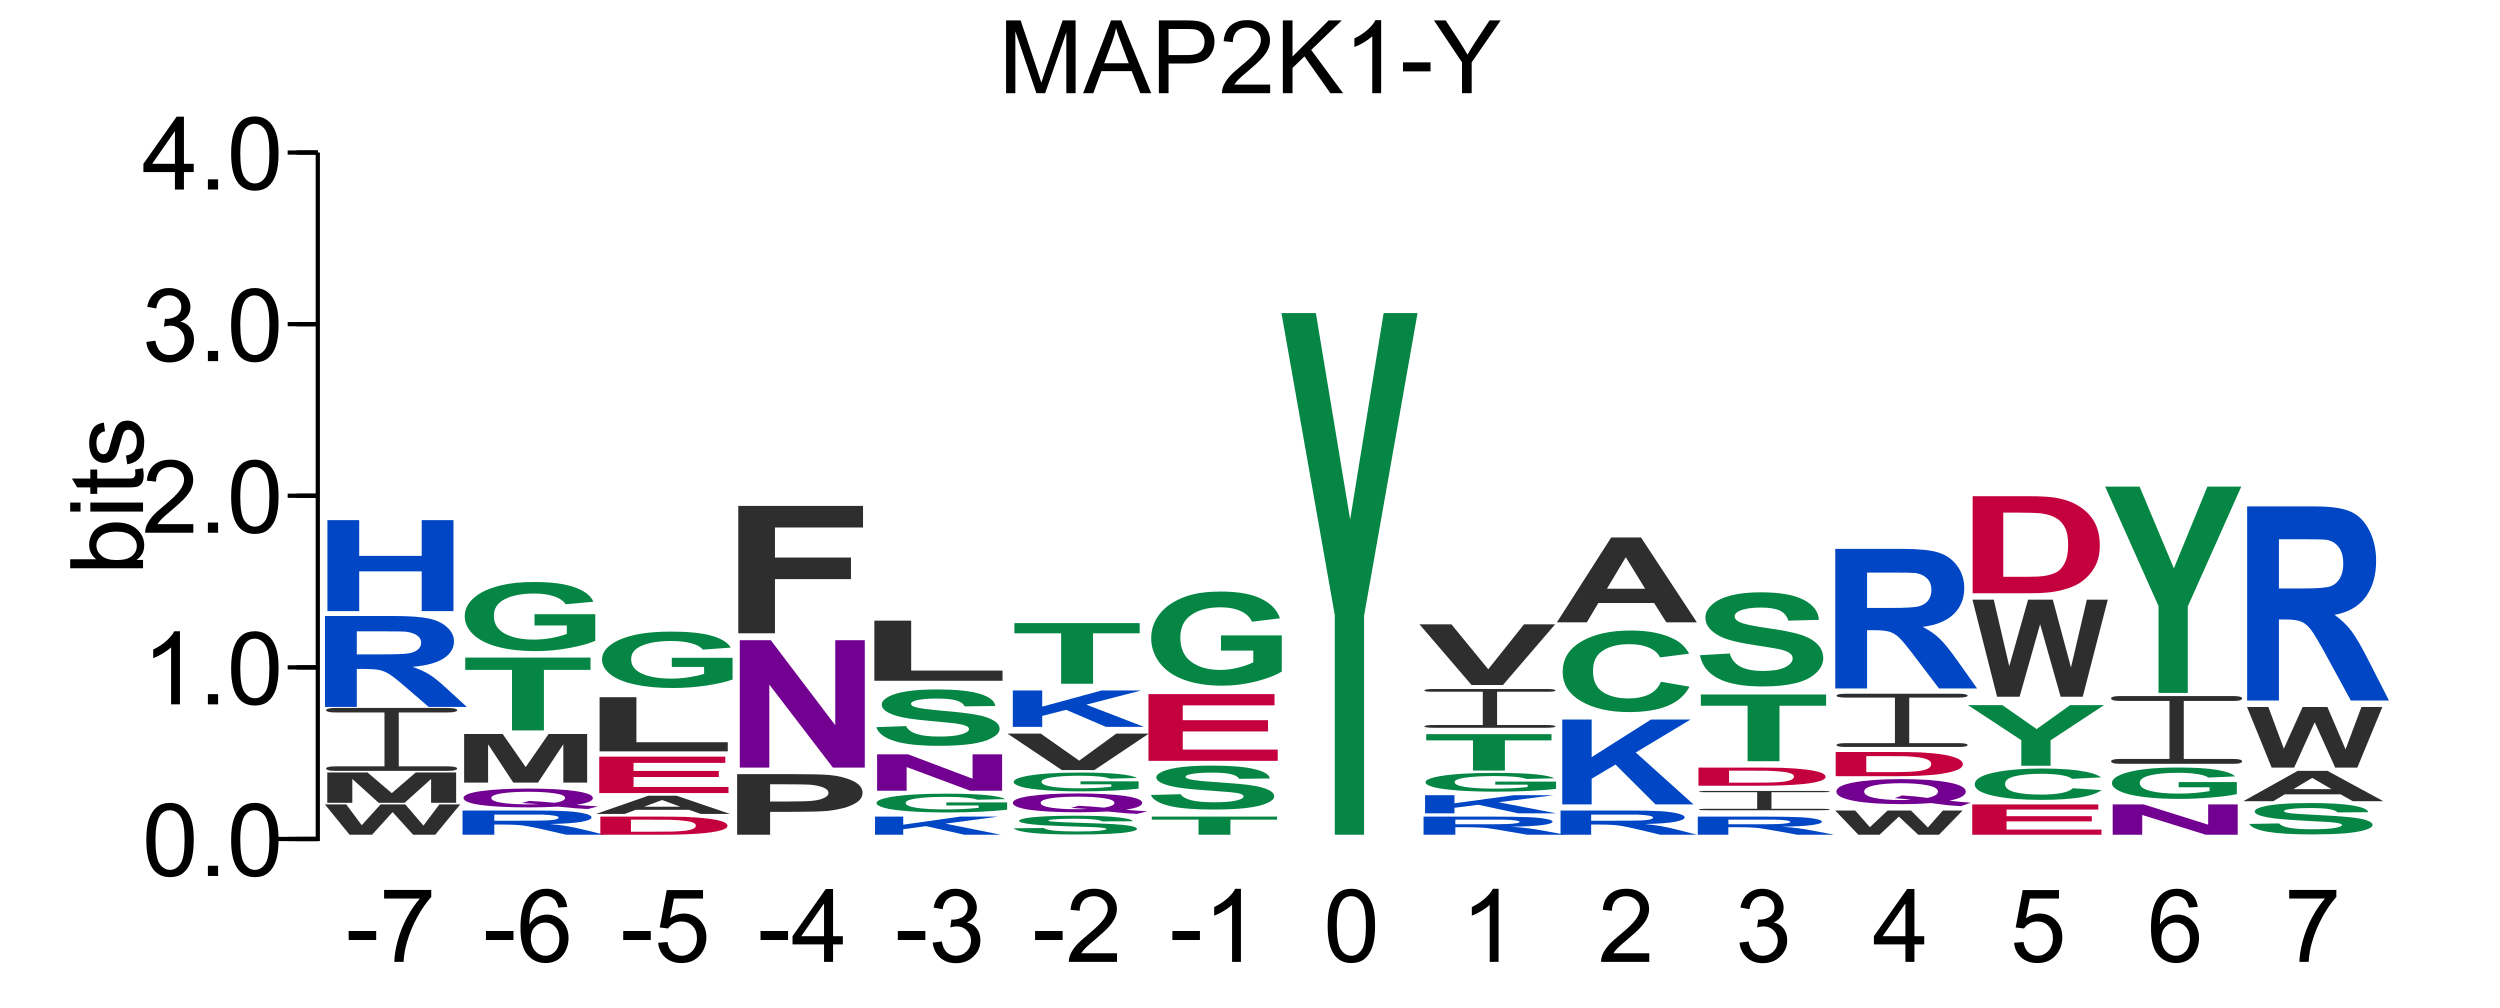 <?xml version="1.0" encoding="UTF-8"?>
<svg xmlns="http://www.w3.org/2000/svg" xmlns:xlink="http://www.w3.org/1999/xlink" width="295pt" height="119pt" viewBox="0 0 295 119" version="1.1">
<defs>
<g>
<symbol overflow="visible" id="glyph0-0">
<path style="stroke:none;" d="M 1.5 0 L 1.5 -7.5 L 7.5 -7.5 L 7.5 0 Z M 1.688 -0.188 L 7.312 -0.188 L 7.312 -7.312 L 1.688 -7.312 Z M 1.688 -0.188 "/>
</symbol>
<symbol overflow="visible" id="glyph0-1">
<path style="stroke:none;" d="M 0.891 0 L 0.891 -8.594 L 2.609 -8.594 L 4.641 -2.516 C 4.828 -1.941 4.961 -1.516 5.047 -1.234 C 5.141 -1.547 5.289 -2.004 5.5 -2.609 L 7.562 -8.594 L 9.094 -8.594 L 9.094 0 L 8 0 L 8 -7.188 L 5.5 0 L 4.469 0 L 1.984 -7.312 L 1.984 0 Z M 0.891 0 "/>
</symbol>
<symbol overflow="visible" id="glyph0-2">
<path style="stroke:none;" d="M -0.016 0 L 3.281 -8.594 L 4.5 -8.594 L 8.016 0 L 6.734 0 L 5.719 -2.609 L 2.141 -2.609 L 1.188 0 Z M 2.469 -3.531 L 5.375 -3.531 L 4.484 -5.906 C 4.203 -6.625 4 -7.219 3.875 -7.688 C 3.758 -7.133 3.602 -6.586 3.406 -6.047 Z M 2.469 -3.531 "/>
</symbol>
<symbol overflow="visible" id="glyph0-3">
<path style="stroke:none;" d="M 0.922 0 L 0.922 -8.594 L 4.172 -8.594 C 4.734 -8.594 5.164 -8.566 5.469 -8.516 C 5.895 -8.441 6.25 -8.305 6.531 -8.109 C 6.82 -7.91 7.051 -7.633 7.219 -7.281 C 7.395 -6.926 7.484 -6.535 7.484 -6.109 C 7.484 -5.379 7.25 -4.758 6.781 -4.25 C 6.32 -3.75 5.484 -3.5 4.266 -3.5 L 2.062 -3.5 L 2.062 0 Z M 2.062 -4.5 L 4.281 -4.5 C 5.02 -4.5 5.539 -4.633 5.844 -4.906 C 6.156 -5.188 6.312 -5.578 6.312 -6.078 C 6.312 -6.43 6.219 -6.734 6.031 -6.984 C 5.852 -7.242 5.617 -7.414 5.328 -7.5 C 5.129 -7.551 4.773 -7.578 4.266 -7.578 L 2.062 -7.578 Z M 2.062 -4.5 "/>
</symbol>
<symbol overflow="visible" id="glyph0-4">
<path style="stroke:none;" d="M 6.047 -1.016 L 6.047 0 L 0.359 0 C 0.359 -0.25 0.398 -0.492 0.484 -0.734 C 0.629 -1.117 0.859 -1.5 1.172 -1.875 C 1.492 -2.25 1.957 -2.68 2.562 -3.172 C 3.5 -3.941 4.129 -4.551 4.453 -5 C 4.785 -5.445 4.953 -5.867 4.953 -6.266 C 4.953 -6.68 4.801 -7.031 4.5 -7.312 C 4.195 -7.602 3.805 -7.75 3.328 -7.75 C 2.816 -7.75 2.41 -7.598 2.109 -7.297 C 1.805 -6.992 1.648 -6.57 1.641 -6.031 L 0.562 -6.141 C 0.633 -6.953 0.91 -7.566 1.391 -7.984 C 1.879 -8.41 2.535 -8.625 3.359 -8.625 C 4.18 -8.625 4.832 -8.395 5.312 -7.938 C 5.789 -7.477 6.031 -6.91 6.031 -6.234 C 6.031 -5.891 5.957 -5.551 5.812 -5.219 C 5.676 -4.895 5.441 -4.547 5.109 -4.172 C 4.785 -3.805 4.25 -3.305 3.5 -2.672 C 2.863 -2.141 2.453 -1.773 2.266 -1.578 C 2.086 -1.391 1.941 -1.203 1.828 -1.016 Z M 6.047 -1.016 "/>
</symbol>
<symbol overflow="visible" id="glyph0-5">
<path style="stroke:none;" d="M 0.875 0 L 0.875 -8.594 L 2.016 -8.594 L 2.016 -4.328 L 6.281 -8.594 L 7.828 -8.594 L 4.219 -5.109 L 7.984 0 L 6.484 0 L 3.422 -4.344 L 2.016 -2.984 L 2.016 0 Z M 0.875 0 "/>
</symbol>
<symbol overflow="visible" id="glyph0-6">
<path style="stroke:none;" d="M 4.469 0 L 3.422 0 L 3.422 -6.719 C 3.16 -6.477 2.82 -6.234 2.406 -5.984 C 2 -5.742 1.633 -5.566 1.312 -5.453 L 1.312 -6.469 C 1.895 -6.75 2.406 -7.082 2.844 -7.469 C 3.289 -7.863 3.609 -8.25 3.797 -8.625 L 4.469 -8.625 Z M 4.469 0 "/>
</symbol>
<symbol overflow="visible" id="glyph0-7">
<path style="stroke:none;" d="M 0.375 -2.578 L 0.375 -3.641 L 3.625 -3.641 L 3.625 -2.578 Z M 0.375 -2.578 "/>
</symbol>
<symbol overflow="visible" id="glyph0-8">
<path style="stroke:none;" d="M 3.344 0 L 3.344 -3.641 L 0.031 -8.594 L 1.422 -8.594 L 3.109 -6 C 3.422 -5.52 3.711 -5.035 3.984 -4.547 C 4.242 -4.992 4.555 -5.5 4.922 -6.062 L 6.594 -8.594 L 7.906 -8.594 L 4.484 -3.641 L 4.484 0 Z M 3.344 0 "/>
</symbol>
<symbol overflow="visible" id="glyph0-9">
<path style="stroke:none;" d="M 0.5 -4.234 C 0.5 -5.254 0.602 -6.07 0.812 -6.688 C 1.02 -7.312 1.328 -7.789 1.734 -8.125 C 2.148 -8.457 2.672 -8.625 3.297 -8.625 C 3.754 -8.625 4.156 -8.531 4.5 -8.344 C 4.852 -8.156 5.145 -7.883 5.375 -7.531 C 5.602 -7.188 5.781 -6.766 5.906 -6.266 C 6.031 -5.766 6.094 -5.086 6.094 -4.234 C 6.094 -3.223 5.988 -2.41 5.781 -1.797 C 5.582 -1.18 5.273 -0.703 4.859 -0.359 C 4.453 -0.023 3.93 0.141 3.297 0.141 C 2.473 0.141 1.82 -0.156 1.344 -0.75 C 0.781 -1.457 0.5 -2.617 0.5 -4.234 Z M 1.578 -4.234 C 1.578 -2.828 1.742 -1.891 2.078 -1.422 C 2.41 -0.953 2.816 -0.719 3.297 -0.719 C 3.785 -0.719 4.191 -0.953 4.516 -1.422 C 4.848 -1.891 5.016 -2.828 5.016 -4.234 C 5.016 -5.648 4.848 -6.586 4.516 -7.047 C 4.191 -7.516 3.781 -7.75 3.281 -7.75 C 2.801 -7.75 2.414 -7.547 2.125 -7.141 C 1.758 -6.617 1.578 -5.648 1.578 -4.234 Z M 1.578 -4.234 "/>
</symbol>
<symbol overflow="visible" id="glyph0-10">
<path style="stroke:none;" d="M 1.094 0 L 1.094 -1.203 L 2.297 -1.203 L 2.297 0 Z M 1.094 0 "/>
</symbol>
<symbol overflow="visible" id="glyph0-11">
<path style="stroke:none;" d="M 0.5 -2.266 L 1.562 -2.406 C 1.676 -1.812 1.879 -1.379 2.172 -1.109 C 2.461 -0.848 2.816 -0.719 3.234 -0.719 C 3.734 -0.719 4.156 -0.891 4.5 -1.234 C 4.844 -1.578 5.016 -2.004 5.016 -2.516 C 5.016 -2.992 4.852 -3.391 4.531 -3.703 C 4.219 -4.023 3.816 -4.188 3.328 -4.188 C 3.129 -4.188 2.879 -4.145 2.578 -4.062 L 2.703 -5 C 2.773 -4.988 2.832 -4.984 2.875 -4.984 C 3.32 -4.984 3.723 -5.098 4.078 -5.328 C 4.441 -5.566 4.625 -5.93 4.625 -6.422 C 4.625 -6.805 4.492 -7.125 4.234 -7.375 C 3.973 -7.633 3.633 -7.766 3.219 -7.766 C 2.812 -7.766 2.469 -7.633 2.188 -7.375 C 1.914 -7.113 1.742 -6.727 1.672 -6.219 L 0.609 -6.406 C 0.734 -7.102 1.023 -7.645 1.484 -8.031 C 1.941 -8.426 2.508 -8.625 3.188 -8.625 C 3.656 -8.625 4.086 -8.52 4.484 -8.312 C 4.879 -8.113 5.18 -7.844 5.391 -7.5 C 5.598 -7.156 5.703 -6.785 5.703 -6.391 C 5.703 -6.023 5.602 -5.688 5.406 -5.375 C 5.207 -5.07 4.914 -4.832 4.531 -4.656 C 5.031 -4.539 5.422 -4.297 5.703 -3.922 C 5.984 -3.555 6.125 -3.094 6.125 -2.531 C 6.125 -1.781 5.848 -1.145 5.297 -0.625 C 4.754 -0.102 4.066 0.156 3.234 0.156 C 2.484 0.156 1.859 -0.066 1.359 -0.516 C 0.859 -0.973 0.57 -1.555 0.5 -2.266 Z M 0.5 -2.266 "/>
</symbol>
<symbol overflow="visible" id="glyph0-12">
<path style="stroke:none;" d="M 3.875 0 L 3.875 -2.062 L 0.156 -2.062 L 0.156 -3.031 L 4.078 -8.594 L 4.938 -8.594 L 4.938 -3.031 L 6.094 -3.031 L 6.094 -2.062 L 4.938 -2.062 L 4.938 0 Z M 3.875 -3.031 L 3.875 -6.891 L 1.188 -3.031 Z M 3.875 -3.031 "/>
</symbol>
<symbol overflow="visible" id="glyph0-13">
<path style="stroke:none;" d="M 0.562 -7.469 L 0.562 -8.484 L 6.125 -8.484 L 6.125 -7.656 C 5.582 -7.07 5.039 -6.297 4.5 -5.328 C 3.969 -4.367 3.555 -3.379 3.266 -2.359 C 3.047 -1.641 2.91 -0.852 2.859 0 L 1.766 0 C 1.773 -0.676 1.906 -1.492 2.156 -2.453 C 2.414 -3.41 2.781 -4.332 3.25 -5.219 C 3.727 -6.102 4.238 -6.852 4.781 -7.469 Z M 0.562 -7.469 "/>
</symbol>
<symbol overflow="visible" id="glyph0-14">
<path style="stroke:none;" d="M 5.969 -6.484 L 4.922 -6.406 C 4.828 -6.82 4.695 -7.125 4.531 -7.312 C 4.238 -7.613 3.883 -7.766 3.469 -7.766 C 3.133 -7.766 2.836 -7.672 2.578 -7.484 C 2.254 -7.234 1.992 -6.875 1.797 -6.406 C 1.609 -5.945 1.508 -5.289 1.5 -4.438 C 1.75 -4.82 2.055 -5.109 2.422 -5.297 C 2.797 -5.484 3.188 -5.578 3.594 -5.578 C 4.289 -5.578 4.883 -5.316 5.375 -4.797 C 5.875 -4.273 6.125 -3.609 6.125 -2.797 C 6.125 -2.254 6.004 -1.75 5.766 -1.281 C 5.535 -0.82 5.219 -0.469 4.812 -0.219 C 4.406 0.02 3.945 0.141 3.438 0.141 C 2.551 0.141 1.832 -0.18 1.281 -0.828 C 0.727 -1.473 0.453 -2.535 0.453 -4.016 C 0.453 -5.68 0.758 -6.891 1.375 -7.641 C 1.906 -8.297 2.625 -8.625 3.531 -8.625 C 4.207 -8.625 4.758 -8.43 5.188 -8.047 C 5.625 -7.672 5.883 -7.148 5.969 -6.484 Z M 1.672 -2.781 C 1.672 -2.414 1.742 -2.066 1.891 -1.734 C 2.047 -1.41 2.258 -1.16 2.531 -0.984 C 2.812 -0.805 3.109 -0.719 3.422 -0.719 C 3.859 -0.719 4.238 -0.895 4.562 -1.25 C 4.883 -1.613 5.047 -2.102 5.047 -2.719 C 5.047 -3.312 4.883 -3.781 4.562 -4.125 C 4.25 -4.469 3.852 -4.641 3.375 -4.641 C 2.895 -4.641 2.488 -4.469 2.156 -4.125 C 1.832 -3.781 1.672 -3.332 1.672 -2.781 Z M 1.672 -2.781 "/>
</symbol>
<symbol overflow="visible" id="glyph0-15">
<path style="stroke:none;" d="M 0.5 -2.25 L 1.609 -2.344 C 1.691 -1.801 1.879 -1.395 2.172 -1.125 C 2.473 -0.852 2.836 -0.719 3.266 -0.719 C 3.766 -0.719 4.191 -0.91 4.547 -1.297 C 4.898 -1.68 5.078 -2.188 5.078 -2.812 C 5.078 -3.414 4.906 -3.891 4.562 -4.234 C 4.227 -4.586 3.785 -4.766 3.234 -4.766 C 2.898 -4.766 2.594 -4.688 2.312 -4.531 C 2.039 -4.375 1.828 -4.176 1.672 -3.938 L 0.688 -4.062 L 1.516 -8.469 L 5.797 -8.469 L 5.797 -7.469 L 2.359 -7.469 L 1.906 -5.156 C 2.414 -5.52 2.953 -5.703 3.516 -5.703 C 4.266 -5.703 4.895 -5.441 5.406 -4.922 C 5.926 -4.398 6.188 -3.727 6.188 -2.906 C 6.188 -2.133 5.961 -1.461 5.516 -0.891 C 4.961 -0.203 4.211 0.141 3.266 0.141 C 2.484 0.141 1.844 -0.078 1.344 -0.516 C 0.852 -0.953 0.57 -1.531 0.5 -2.25 Z M 0.5 -2.25 "/>
</symbol>
<symbol overflow="visible" id="glyph1-0">
<path style="stroke:none;" d="M 0 -1.5 L -7.5 -1.5 L -7.5 -7.5 L 0 -7.5 Z M -0.188 -1.688 L -0.188 -7.312 L -7.312 -7.312 L -7.312 -1.688 Z M -0.188 -1.688 "/>
</symbol>
<symbol overflow="visible" id="glyph1-1">
<path style="stroke:none;" d="M 0 -1.766 L 0 -0.781 L -8.594 -0.781 L -8.594 -1.844 L -5.531 -1.844 C -6.082 -2.289 -6.359 -2.859 -6.359 -3.547 C -6.359 -3.93 -6.281 -4.289 -6.125 -4.625 C -5.977 -4.969 -5.766 -5.25 -5.484 -5.469 C -5.203 -5.695 -4.863 -5.875 -4.469 -6 C -4.07 -6.125 -3.648 -6.188 -3.203 -6.188 C -2.141 -6.188 -1.316 -5.922 -0.734 -5.391 C -0.148 -4.859 0.141 -4.227 0.141 -3.5 C 0.141 -2.758 -0.164 -2.18 -0.781 -1.766 Z M -3.156 -1.75 C -2.414 -1.75 -1.879 -1.852 -1.547 -2.062 C -1.004 -2.395 -0.734 -2.844 -0.734 -3.406 C -0.734 -3.863 -0.93 -4.258 -1.328 -4.594 C -1.723 -4.938 -2.32 -5.109 -3.125 -5.109 C -3.938 -5.109 -4.535 -4.945 -4.922 -4.625 C -5.305 -4.301 -5.5 -3.91 -5.5 -3.453 C -5.5 -2.992 -5.297 -2.594 -4.891 -2.25 C -4.492 -1.914 -3.914 -1.75 -3.156 -1.75 Z M -3.156 -1.75 "/>
</symbol>
<symbol overflow="visible" id="glyph1-2">
<path style="stroke:none;" d="M -7.375 -0.797 L -8.594 -0.797 L -8.594 -1.859 L -7.375 -1.859 Z M 0 -0.797 L -6.219 -0.797 L -6.219 -1.859 L 0 -1.859 Z M 0 -0.797 "/>
</symbol>
<symbol overflow="visible" id="glyph1-3">
<path style="stroke:none;" d="M -0.938 -3.094 L -0.016 -3.25 C 0.047 -2.945 0.078 -2.68 0.078 -2.453 C 0.078 -2.066 0.02 -1.77 -0.094 -1.562 C -0.219 -1.352 -0.379 -1.203 -0.578 -1.109 C -0.773 -1.023 -1.191 -0.984 -1.828 -0.984 L -5.406 -0.984 L -5.406 -0.219 L -6.219 -0.219 L -6.219 -0.984 L -7.766 -0.984 L -8.391 -2.031 L -6.219 -2.031 L -6.219 -3.094 L -5.406 -3.094 L -5.406 -2.031 L -1.766 -2.031 C -1.461 -2.031 -1.27 -2.047 -1.188 -2.078 C -1.102 -2.117 -1.035 -2.18 -0.984 -2.266 C -0.93 -2.348 -0.906 -2.469 -0.906 -2.625 C -0.906 -2.75 -0.914 -2.906 -0.938 -3.094 Z M -0.938 -3.094 "/>
</symbol>
<symbol overflow="visible" id="glyph1-4">
<path style="stroke:none;" d="M -1.859 -0.375 L -2.016 -1.406 C -1.598 -1.469 -1.281 -1.629 -1.062 -1.891 C -0.844 -2.16 -0.734 -2.539 -0.734 -3.031 C -0.734 -3.508 -0.828 -3.863 -1.016 -4.094 C -1.211 -4.332 -1.445 -4.453 -1.719 -4.453 C -1.957 -4.453 -2.145 -4.348 -2.281 -4.141 C -2.375 -3.992 -2.492 -3.633 -2.641 -3.062 C -2.836 -2.289 -3.004 -1.754 -3.141 -1.453 C -3.285 -1.16 -3.484 -0.938 -3.734 -0.781 C -3.984 -0.625 -4.266 -0.547 -4.578 -0.547 C -4.848 -0.547 -5.102 -0.609 -5.344 -0.734 C -5.582 -0.859 -5.781 -1.031 -5.938 -1.25 C -6.051 -1.414 -6.148 -1.641 -6.234 -1.922 C -6.316 -2.203 -6.359 -2.508 -6.359 -2.844 C -6.359 -3.32 -6.285 -3.742 -6.141 -4.109 C -6.004 -4.484 -5.816 -4.758 -5.578 -4.938 C -5.336 -5.113 -5.02 -5.234 -4.625 -5.297 L -4.484 -4.266 C -4.797 -4.223 -5.039 -4.086 -5.219 -3.859 C -5.406 -3.641 -5.5 -3.32 -5.5 -2.906 C -5.5 -2.426 -5.414 -2.082 -5.25 -1.875 C -5.094 -1.664 -4.906 -1.562 -4.688 -1.562 C -4.551 -1.562 -4.43 -1.602 -4.328 -1.688 C -4.211 -1.781 -4.117 -1.914 -4.047 -2.094 C -4.004 -2.195 -3.914 -2.508 -3.781 -3.031 C -3.57 -3.781 -3.406 -4.301 -3.281 -4.594 C -3.156 -4.883 -2.973 -5.113 -2.734 -5.281 C -2.492 -5.445 -2.191 -5.531 -1.828 -5.531 C -1.473 -5.531 -1.141 -5.426 -0.828 -5.219 C -0.523 -5.02 -0.285 -4.727 -0.109 -4.344 C 0.055 -3.957 0.141 -3.52 0.141 -3.031 C 0.141 -2.219 -0.023 -1.598 -0.359 -1.172 C -0.703 -0.754 -1.203 -0.488 -1.859 -0.375 Z M -1.859 -0.375 "/>
</symbol>
<symbol overflow="visible" id="glyph2-0">
<path style="stroke:none;" d="M 2.125 0 L 2.125 -3.125 L 10.625 -3.125 L 10.625 0 Z M 2.391 -0.078 L 10.359 -0.078 L 10.359 -3.047 L 2.391 -3.047 Z M 2.391 -0.078 "/>
</symbol>
<symbol overflow="visible" id="glyph2-1">
<path style="stroke:none;" d="M 2.969 0 L 0.062 -3.578 L 2.578 -3.578 L 4.406 -1.125 L 6.625 -3.578 L 9.547 -3.578 L 11.688 -1.078 L 13.562 -3.578 L 16.031 -3.578 L 13.078 0 L 10.469 0 L 8.047 -2.672 L 5.625 0 Z M 2.969 0 "/>
</symbol>
<symbol overflow="visible" id="glyph3-0">
<path style="stroke:none;" d="M 2.75 0 L 2.75 -3.125 L 13.75 -3.125 L 13.75 0 Z M 3.094 -0.078 L 13.406 -0.078 L 13.406 -3.047 L 3.094 -3.047 Z M 3.094 -0.078 "/>
</symbol>
<symbol overflow="visible" id="glyph3-1">
<path style="stroke:none;" d="M 1.562 0 L 1.562 -3.578 L 6.312 -3.578 L 9.172 -1.141 L 12 -3.578 L 16.766 -3.578 L 16.766 0 L 13.812 0 L 13.812 -2.812 L 10.688 0 L 7.625 0 L 4.516 -2.812 L 4.516 0 Z M 1.562 0 "/>
</symbol>
<symbol overflow="visible" id="glyph4-0">
<path style="stroke:none;" d="M 2.062 0 L 2.062 -8.125 L 22.562 -8.125 L 22.562 0 Z M 2.703 -0.203 L 21.922 -0.203 L 21.922 -7.922 L 2.703 -7.922 Z M 2.703 -0.203 "/>
</symbol>
<symbol overflow="visible" id="glyph4-1">
<path style="stroke:none;" d="M 13.156 -6.891 L 13.156 -0.531 L 18.922 -0.531 C 19.316 -0.531 19.602 -0.504 19.781 -0.453 C 19.957 -0.41 20.047 -0.348 20.047 -0.266 C 20.047 -0.191 19.957 -0.129 19.781 -0.078 C 19.602 -0.023 19.316 0 18.922 0 L 5.703 0 C 5.305 0 5.02 -0.023 4.844 -0.078 C 4.664 -0.129 4.578 -0.191 4.578 -0.266 C 4.578 -0.348 4.664 -0.41 4.844 -0.453 C 5.02 -0.504 5.305 -0.531 5.703 -0.531 L 11.469 -0.531 L 11.469 -6.891 L 5.703 -6.891 C 5.305 -6.891 5.02 -6.914 4.844 -6.969 C 4.664 -7.02 4.578 -7.082 4.578 -7.156 C 4.578 -7.238 4.664 -7.301 4.844 -7.344 C 5.02 -7.395 5.305 -7.422 5.703 -7.422 L 18.922 -7.422 C 19.316 -7.422 19.602 -7.395 19.781 -7.344 C 19.957 -7.301 20.047 -7.238 20.047 -7.156 C 20.047 -7.082 19.957 -7.02 19.781 -6.969 C 19.602 -6.914 19.316 -6.891 18.922 -6.891 Z M 13.156 -6.891 "/>
</symbol>
<symbol overflow="visible" id="glyph5-0">
<path style="stroke:none;" d="M 3.25 0 L 3.25 -9.375 L 16.25 -9.375 L 16.25 0 Z M 3.656 -0.234 L 15.844 -0.234 L 15.844 -9.141 L 3.656 -9.141 Z M 3.656 -0.234 "/>
</symbol>
<symbol overflow="visible" id="glyph5-1">
<path style="stroke:none;" d="M 1.906 0 L 1.906 -10.734 L 9.812 -10.734 C 11.801 -10.734 13.242 -10.633 14.141 -10.438 C 15.047 -10.25 15.77 -9.906 16.312 -9.406 C 16.852 -8.914 17.125 -8.359 17.125 -7.734 C 17.125 -6.922 16.711 -6.25 15.891 -5.719 C 15.066 -5.195 13.844 -4.867 12.219 -4.734 C 13.031 -4.461 13.695 -4.16 14.219 -3.828 C 14.75 -3.504 15.461 -2.926 16.359 -2.094 L 18.641 0 L 14.141 0 L 11.422 -2.344 C 10.461 -3.176 9.801 -3.695 9.438 -3.906 C 9.082 -4.125 8.707 -4.273 8.312 -4.359 C 7.914 -4.441 7.285 -4.484 6.422 -4.484 L 5.656 -4.484 L 5.656 0 Z M 5.656 -6.203 L 8.438 -6.203 C 10.238 -6.203 11.363 -6.242 11.812 -6.328 C 12.27 -6.41 12.625 -6.562 12.875 -6.781 C 13.125 -7 13.25 -7.27 13.25 -7.594 C 13.25 -7.945 13.082 -8.234 12.75 -8.453 C 12.414 -8.68 11.945 -8.828 11.344 -8.891 C 11.031 -8.91 10.113 -8.922 8.594 -8.922 L 5.656 -8.922 Z M 5.656 -6.203 "/>
</symbol>
<symbol overflow="visible" id="glyph6-0">
<path style="stroke:none;" d="M 3.25 0 L 3.25 -9.375 L 16.25 -9.375 L 16.25 0 Z M 3.656 -0.234 L 15.844 -0.234 L 15.844 -9.141 L 3.656 -9.141 Z M 3.656 -0.234 "/>
</symbol>
<symbol overflow="visible" id="glyph6-1">
<path style="stroke:none;" d="M 1.906 0 L 1.906 -10.734 L 5.656 -10.734 L 5.656 -6.516 L 13.031 -6.516 L 13.031 -10.734 L 16.781 -10.734 L 16.781 0 L 13.031 0 L 13.031 -4.688 L 5.656 -4.688 L 5.656 0 Z M 1.906 0 "/>
</symbol>
<symbol overflow="visible" id="glyph7-0">
<path style="stroke:none;" d="M 3.25 0 L 3.25 -2.5 L 16.25 -2.5 L 16.25 0 Z M 3.656 -0.062 L 15.844 -0.062 L 15.844 -2.438 L 3.656 -2.438 Z M 3.656 -0.062 "/>
</symbol>
<symbol overflow="visible" id="glyph7-1">
<path style="stroke:none;" d="M 1.906 0 L 1.906 -2.859 L 9.812 -2.859 C 11.801 -2.859 13.242 -2.832 14.141 -2.781 C 15.047 -2.727 15.77 -2.633 16.312 -2.5 C 16.852 -2.375 17.125 -2.227 17.125 -2.062 C 17.125 -1.844 16.711 -1.66 15.891 -1.516 C 15.066 -1.379 13.844 -1.297 12.219 -1.266 C 13.031 -1.191 13.695 -1.109 14.219 -1.016 C 14.75 -0.93 15.461 -0.781 16.359 -0.562 L 18.641 0 L 14.141 0 L 11.422 -0.625 C 10.461 -0.844 9.801 -0.977 9.438 -1.031 C 9.082 -1.094 8.707 -1.133 8.312 -1.156 C 7.914 -1.188 7.285 -1.203 6.422 -1.203 L 5.656 -1.203 L 5.656 0 Z M 5.656 -1.656 L 8.438 -1.656 C 10.238 -1.656 11.363 -1.664 11.812 -1.688 C 12.27 -1.707 12.625 -1.742 12.875 -1.797 C 13.125 -1.859 13.25 -1.938 13.25 -2.031 C 13.25 -2.125 13.082 -2.195 12.75 -2.25 C 12.414 -2.312 11.945 -2.352 11.344 -2.375 C 11.031 -2.375 10.113 -2.375 8.594 -2.375 L 5.656 -2.375 Z M 5.656 -1.656 "/>
</symbol>
<symbol overflow="visible" id="glyph8-0">
<path style="stroke:none;" d="M 2.75 0 L 2.75 -1.875 L 13.75 -1.875 L 13.75 0 Z M 3.094 -0.047 L 13.406 -0.047 L 13.406 -1.828 L 3.094 -1.828 Z M 3.094 -0.047 "/>
</symbol>
<symbol overflow="visible" id="glyph8-1">
<path style="stroke:none;" d="M 14.281 -0.266 C 15.062 -0.191 15.91 -0.133 16.828 -0.094 L 15.656 0.219 C 15.176 0.195 14.707 0.172 14.25 0.141 C 14.145 0.129 13.438 0.062 12.125 -0.062 C 11.094 0 9.953 0.031 8.703 0.031 C 6.285 0.031 4.391 -0.062 3.016 -0.25 C 1.641 -0.445 0.953 -0.723 0.953 -1.078 C 0.953 -1.422 1.641 -1.691 3.016 -1.891 C 4.391 -2.086 6.254 -2.188 8.609 -2.188 C 10.953 -2.188 12.805 -2.086 14.172 -1.891 C 15.535 -1.691 16.219 -1.422 16.219 -1.078 C 16.219 -0.891 16.031 -0.723 15.656 -0.578 C 15.363 -0.473 14.906 -0.367 14.281 -0.266 Z M 11.719 -0.516 C 12.125 -0.578 12.426 -0.656 12.625 -0.75 C 12.832 -0.844 12.938 -0.953 12.938 -1.078 C 12.938 -1.328 12.535 -1.508 11.734 -1.625 C 10.93 -1.75 9.883 -1.812 8.594 -1.812 C 7.301 -1.812 6.25 -1.75 5.438 -1.625 C 4.633 -1.5 4.234 -1.316 4.234 -1.078 C 4.234 -0.828 4.633 -0.641 5.438 -0.516 C 6.25 -0.391 7.27 -0.328 8.5 -0.328 C 8.957 -0.328 9.391 -0.336 9.797 -0.359 C 9.148 -0.41 8.492 -0.453 7.828 -0.484 L 8.719 -0.734 C 9.77 -0.68 10.77 -0.609 11.719 -0.516 Z M 11.719 -0.516 "/>
</symbol>
<symbol overflow="visible" id="glyph9-0">
<path style="stroke:none;" d="M 2.625 0 L 2.625 -5 L 13.125 -5 L 13.125 0 Z M 2.953 -0.125 L 12.797 -0.125 L 12.797 -4.875 L 2.953 -4.875 Z M 2.953 -0.125 "/>
</symbol>
<symbol overflow="visible" id="glyph9-1">
<path style="stroke:none;" d="M 1.484 0 L 1.484 -5.734 L 6.031 -5.734 L 8.75 -1.828 L 11.453 -5.734 L 16 -5.734 L 16 0 L 13.188 0 L 13.188 -4.516 L 10.203 0 L 7.281 0 L 4.312 -4.516 L 4.312 0 Z M 1.484 0 "/>
</symbol>
<symbol overflow="visible" id="glyph10-0">
<path style="stroke:none;" d="M 3.25 0 L 3.25 -7.5 L 16.25 -7.5 L 16.25 0 Z M 3.656 -0.188 L 15.844 -0.188 L 15.844 -7.312 L 3.656 -7.312 Z M 3.656 -0.188 "/>
</symbol>
<symbol overflow="visible" id="glyph10-1">
<path style="stroke:none;" d="M 6.078 0 L 6.078 -7.141 L 0.562 -7.141 L 0.562 -8.594 L 15.344 -8.594 L 15.344 -7.141 L 9.844 -7.141 L 9.844 0 Z M 6.078 0 "/>
</symbol>
<symbol overflow="visible" id="glyph11-0">
<path style="stroke:none;" d="M 2.875 0 L 2.875 -6.875 L 14.375 -6.875 L 14.375 0 Z M 3.234 -0.172 L 14.016 -0.172 L 14.016 -6.703 L 3.234 -6.703 Z M 3.234 -0.172 "/>
</symbol>
<symbol overflow="visible" id="glyph11-1">
<path style="stroke:none;" d="M 9.328 -2.891 L 9.328 -4.219 L 16.5 -4.219 L 16.5 -1.078 C 15.801 -0.766 14.789 -0.484 13.469 -0.234 C 12.145 0.016 10.805 0.141 9.453 0.141 C 7.734 0.141 6.234 -0.031 4.953 -0.375 C 3.672 -0.727 2.707 -1.223 2.062 -1.859 C 1.414 -2.504 1.094 -3.207 1.094 -3.969 C 1.094 -4.781 1.453 -5.504 2.172 -6.141 C 2.891 -6.785 3.941 -7.273 5.328 -7.609 C 6.391 -7.879 7.707 -8.016 9.281 -8.016 C 11.32 -8.016 12.914 -7.805 14.062 -7.391 C 15.219 -6.984 15.957 -6.414 16.281 -5.688 L 12.984 -5.391 C 12.754 -5.785 12.316 -6.094 11.672 -6.312 C 11.035 -6.539 10.238 -6.656 9.281 -6.656 C 7.82 -6.656 6.664 -6.43 5.812 -5.984 C 4.957 -5.547 4.531 -4.895 4.531 -4.031 C 4.531 -3.094 4.961 -2.391 5.828 -1.922 C 6.691 -1.453 7.832 -1.219 9.25 -1.219 C 9.938 -1.219 10.629 -1.281 11.328 -1.406 C 12.035 -1.539 12.641 -1.703 13.141 -1.891 L 13.141 -2.891 Z M 9.328 -2.891 "/>
</symbol>
<symbol overflow="visible" id="glyph12-0">
<path style="stroke:none;" d="M 3.125 0 L 3.125 -1.875 L 15.625 -1.875 L 15.625 0 Z M 3.516 -0.047 L 15.234 -0.047 L 15.234 -1.828 L 3.516 -1.828 Z M 3.516 -0.047 "/>
</symbol>
<symbol overflow="visible" id="glyph12-1">
<path style="stroke:none;" d="M 1.812 -2.141 L 8.406 -2.141 C 9.895 -2.141 11.031 -2.129 11.812 -2.109 C 12.863 -2.066 13.766 -2 14.516 -1.906 C 15.266 -1.812 15.832 -1.695 16.219 -1.562 C 16.613 -1.426 16.812 -1.254 16.812 -1.047 C 16.812 -0.867 16.629 -0.719 16.266 -0.594 C 15.816 -0.438 15.176 -0.312 14.344 -0.219 C 13.719 -0.145 12.867 -0.086 11.797 -0.047 C 11.004 -0.016 9.941 0 8.609 0 L 1.812 0 Z M 5.422 -1.781 L 5.422 -0.359 L 8.125 -0.359 C 9.125 -0.359 9.848 -0.363 10.297 -0.375 C 10.891 -0.395 11.379 -0.426 11.766 -0.469 C 12.148 -0.508 12.461 -0.578 12.703 -0.672 C 12.953 -0.773 13.078 -0.91 13.078 -1.078 C 13.078 -1.242 12.953 -1.367 12.703 -1.453 C 12.461 -1.547 12.117 -1.613 11.672 -1.656 C 11.234 -1.707 10.68 -1.742 10.016 -1.766 C 9.504 -1.773 8.516 -1.781 7.047 -1.781 Z M 5.422 -1.781 "/>
</symbol>
<symbol overflow="visible" id="glyph13-0">
<path style="stroke:none;" d="M 2.75 0 L 2.75 -1.875 L 13.75 -1.875 L 13.75 0 Z M 3.094 -0.047 L 13.406 -0.047 L 13.406 -1.828 L 3.094 -1.828 Z M 3.094 -0.047 "/>
</symbol>
<symbol overflow="visible" id="glyph13-1">
<path style="stroke:none;" d="M 15.797 0 L 12.344 0 L 10.969 -0.484 L 4.672 -0.484 L 3.375 0 L 0 0 L 6.141 -2.141 L 9.5 -2.141 Z M 9.953 -0.844 L 7.781 -1.641 L 5.656 -0.844 Z M 9.953 -0.844 "/>
</symbol>
<symbol overflow="visible" id="glyph14-0">
<path style="stroke:none;" d="M 3.5 0 L 3.5 -3.75 L 17.5 -3.75 L 17.5 0 Z M 3.938 -0.094 L 17.062 -0.094 L 17.062 -3.656 L 3.938 -3.656 Z M 3.938 -0.094 "/>
</symbol>
<symbol overflow="visible" id="glyph14-1">
<path style="stroke:none;" d="M 2.031 0 L 2.031 -4.297 L 16.906 -4.297 L 16.906 -3.562 L 6.078 -3.562 L 6.078 -2.609 L 16.141 -2.609 L 16.141 -1.891 L 6.078 -1.891 L 6.078 -0.719 L 17.281 -0.719 L 17.281 0 Z M 2.031 0 "/>
</symbol>
<symbol overflow="visible" id="glyph15-0">
<path style="stroke:none;" d="M 3.75 0 L 3.75 -5.625 L 18.75 -5.625 L 18.75 0 Z M 4.219 -0.141 L 18.281 -0.141 L 18.281 -5.484 L 4.219 -5.484 Z M 4.219 -0.141 "/>
</symbol>
<symbol overflow="visible" id="glyph15-1">
<path style="stroke:none;" d="M 2.297 0 L 2.297 -6.391 L 6.641 -6.391 L 6.641 -1.078 L 17.422 -1.078 L 17.422 0 Z M 2.297 0 "/>
</symbol>
<symbol overflow="visible" id="glyph16-0">
<path style="stroke:none;" d="M 2.875 0 L 2.875 -5.625 L 14.375 -5.625 L 14.375 0 Z M 3.234 -0.141 L 14.016 -0.141 L 14.016 -5.484 L 3.234 -5.484 Z M 3.234 -0.141 "/>
</symbol>
<symbol overflow="visible" id="glyph16-1">
<path style="stroke:none;" d="M 9.328 -2.375 L 9.328 -3.453 L 16.5 -3.453 L 16.5 -0.891 C 15.801 -0.629 14.789 -0.395 13.469 -0.188 C 12.145 0.008 10.805 0.109 9.453 0.109 C 7.734 0.109 6.234 -0.031 4.953 -0.312 C 3.672 -0.594 2.707 -0.992 2.062 -1.516 C 1.414 -2.047 1.094 -2.625 1.094 -3.25 C 1.094 -3.914 1.453 -4.508 2.172 -5.031 C 2.891 -5.551 3.941 -5.953 5.328 -6.234 C 6.391 -6.441 7.707 -6.547 9.281 -6.547 C 11.32 -6.547 12.914 -6.379 14.062 -6.047 C 15.219 -5.711 15.957 -5.25 16.281 -4.656 L 12.984 -4.422 C 12.754 -4.734 12.316 -4.977 11.672 -5.156 C 11.035 -5.344 10.238 -5.438 9.281 -5.438 C 7.82 -5.438 6.664 -5.254 5.812 -4.891 C 4.957 -4.535 4.531 -4.004 4.531 -3.297 C 4.531 -2.535 4.961 -1.961 5.828 -1.578 C 6.691 -1.191 7.832 -1 9.25 -1 C 9.938 -1 10.629 -1.051 11.328 -1.156 C 12.035 -1.27 12.641 -1.398 13.141 -1.547 L 13.141 -2.375 Z M 9.328 -2.375 "/>
</symbol>
<symbol overflow="visible" id="glyph17-0">
<path style="stroke:none;" d="M 3.375 0 L 3.375 -6.25 L 16.875 -6.25 L 16.875 0 Z M 3.797 -0.156 L 16.453 -0.156 L 16.453 -6.094 L 3.797 -6.094 Z M 3.797 -0.156 "/>
</symbol>
<symbol overflow="visible" id="glyph17-1">
<path style="stroke:none;" d="M 1.969 0 L 1.969 -7.156 L 8.234 -7.156 C 10.598 -7.156 12.145 -7.117 12.875 -7.047 C 13.977 -6.941 14.898 -6.707 15.641 -6.344 C 16.391 -5.988 16.766 -5.523 16.766 -4.953 C 16.766 -4.516 16.551 -4.145 16.125 -3.844 C 15.695 -3.551 15.148 -3.316 14.484 -3.141 C 13.816 -2.973 13.141 -2.859 12.453 -2.797 C 11.523 -2.734 10.176 -2.703 8.406 -2.703 L 5.859 -2.703 L 5.859 0 Z M 5.859 -5.953 L 5.859 -3.922 L 8 -3.922 C 9.539 -3.922 10.566 -3.957 11.078 -4.031 C 11.598 -4.102 12.004 -4.219 12.297 -4.375 C 12.598 -4.539 12.75 -4.727 12.75 -4.938 C 12.75 -5.195 12.539 -5.41 12.125 -5.578 C 11.719 -5.742 11.195 -5.852 10.562 -5.906 C 10.094 -5.938 9.156 -5.953 7.75 -5.953 Z M 5.859 -5.953 "/>
</symbol>
<symbol overflow="visible" id="glyph18-0">
<path style="stroke:none;" d="M 3.25 0 L 3.25 -13.125 L 16.25 -13.125 L 16.25 0 Z M 3.656 -0.328 L 15.844 -0.328 L 15.844 -12.797 L 3.656 -12.797 Z M 3.656 -0.328 "/>
</symbol>
<symbol overflow="visible" id="glyph18-1">
<path style="stroke:none;" d="M 1.938 0 L 1.938 -15.031 L 5.594 -15.031 L 13.203 -5 L 13.203 -15.031 L 16.688 -15.031 L 16.688 0 L 12.922 0 L 5.422 -9.797 L 5.422 0 Z M 1.938 0 "/>
</symbol>
<symbol overflow="visible" id="glyph19-0">
<path style="stroke:none;" d="M 3.75 0 L 3.75 -13.125 L 18.75 -13.125 L 18.75 0 Z M 4.219 -0.328 L 18.281 -0.328 L 18.281 -12.797 L 4.219 -12.797 Z M 4.219 -0.328 "/>
</symbol>
<symbol overflow="visible" id="glyph19-1">
<path style="stroke:none;" d="M 2.219 0 L 2.219 -15.031 L 16.938 -15.031 L 16.938 -12.484 L 6.547 -12.484 L 6.547 -8.938 L 15.516 -8.938 L 15.516 -6.391 L 6.547 -6.391 L 6.547 0 Z M 2.219 0 "/>
</symbol>
<symbol overflow="visible" id="glyph20-0">
<path style="stroke:none;" d="M 2.875 0 L 2.875 -1.875 L 14.375 -1.875 L 14.375 0 Z M 3.234 -0.047 L 14.016 -0.047 L 14.016 -1.828 L 3.234 -1.828 Z M 3.234 -0.047 "/>
</symbol>
<symbol overflow="visible" id="glyph20-1">
<path style="stroke:none;" d="M 1.719 0 L 1.719 -2.141 L 5.047 -2.141 L 5.047 -1.188 L 11.766 -2.141 L 16.234 -2.141 L 10.031 -1.312 L 16.562 0 L 12.266 0 L 7.734 -1.016 L 5.047 -0.656 L 5.047 0 Z M 1.719 0 "/>
</symbol>
<symbol overflow="visible" id="glyph21-0">
<path style="stroke:none;" d="M 2.875 0 L 2.875 -1.875 L 14.375 -1.875 L 14.375 0 Z M 3.234 -0.047 L 14.016 -0.047 L 14.016 -1.828 L 3.234 -1.828 Z M 3.234 -0.047 "/>
</symbol>
<symbol overflow="visible" id="glyph21-1">
<path style="stroke:none;" d="M 9.328 -0.797 L 9.328 -1.156 L 16.5 -1.156 L 16.5 -0.297 C 15.801 -0.211 14.789 -0.133 13.469 -0.062 C 12.145 0 10.805 0.031 9.453 0.031 C 7.734 0.031 6.234 -0.016 4.953 -0.109 C 3.672 -0.203 2.707 -0.332 2.062 -0.5 C 1.414 -0.676 1.094 -0.867 1.094 -1.078 C 1.094 -1.305 1.453 -1.504 2.172 -1.672 C 2.891 -1.848 3.941 -1.984 5.328 -2.078 C 6.391 -2.148 7.707 -2.188 9.281 -2.188 C 11.32 -2.188 12.914 -2.129 14.062 -2.016 C 15.219 -1.898 15.957 -1.742 16.281 -1.547 L 12.984 -1.469 C 12.754 -1.57 12.316 -1.656 11.672 -1.719 C 11.035 -1.781 10.238 -1.812 9.281 -1.812 C 7.82 -1.812 6.664 -1.75 5.812 -1.625 C 4.957 -1.508 4.531 -1.332 4.531 -1.094 C 4.531 -0.844 4.961 -0.648 5.828 -0.516 C 6.691 -0.391 7.832 -0.328 9.25 -0.328 C 9.938 -0.328 10.629 -0.344 11.328 -0.375 C 12.035 -0.414 12.641 -0.461 13.141 -0.516 L 13.141 -0.797 Z M 9.328 -0.797 "/>
</symbol>
<symbol overflow="visible" id="glyph22-0">
<path style="stroke:none;" d="M 3.25 0 L 3.25 -3.75 L 16.25 -3.75 L 16.25 0 Z M 3.656 -0.094 L 15.844 -0.094 L 15.844 -3.656 L 3.656 -3.656 Z M 3.656 -0.094 "/>
</symbol>
<symbol overflow="visible" id="glyph22-1">
<path style="stroke:none;" d="M 1.938 0 L 1.938 -4.297 L 5.594 -4.297 L 13.203 -1.422 L 13.203 -4.297 L 16.688 -4.297 L 16.688 0 L 12.922 0 L 5.422 -2.797 L 5.422 0 Z M 1.938 0 "/>
</symbol>
<symbol overflow="visible" id="glyph23-0">
<path style="stroke:none;" d="M 3.125 0 L 3.125 -5.625 L 15.625 -5.625 L 15.625 0 Z M 3.516 -0.141 L 15.234 -0.141 L 15.234 -5.484 L 3.516 -5.484 Z M 3.516 -0.141 "/>
</symbol>
<symbol overflow="visible" id="glyph23-1">
<path style="stroke:none;" d="M 0.906 -2.094 L 4.422 -2.219 C 4.629 -1.789 5.055 -1.477 5.703 -1.281 C 6.348 -1.082 7.223 -0.984 8.328 -0.984 C 9.492 -0.984 10.367 -1.07 10.953 -1.25 C 11.547 -1.426 11.844 -1.633 11.844 -1.875 C 11.844 -2.02 11.719 -2.145 11.469 -2.25 C 11.219 -2.363 10.785 -2.461 10.172 -2.547 C 9.742 -2.598 8.781 -2.691 7.281 -2.828 C 5.344 -2.992 3.984 -3.203 3.203 -3.453 C 2.098 -3.805 1.547 -4.238 1.547 -4.75 C 1.547 -5.082 1.801 -5.391 2.312 -5.672 C 2.832 -5.961 3.578 -6.18 4.547 -6.328 C 5.523 -6.473 6.703 -6.547 8.078 -6.547 C 10.328 -6.547 12.02 -6.367 13.156 -6.016 C 14.289 -5.66 14.883 -5.188 14.938 -4.594 L 11.328 -4.547 C 11.172 -4.879 10.836 -5.113 10.328 -5.25 C 9.828 -5.395 9.066 -5.469 8.047 -5.469 C 6.992 -5.469 6.172 -5.395 5.578 -5.25 C 5.191 -5.145 5 -5.008 5 -4.844 C 5 -4.688 5.18 -4.555 5.547 -4.453 C 5.992 -4.316 7.098 -4.172 8.859 -4.016 C 10.617 -3.867 11.922 -3.711 12.766 -3.547 C 13.609 -3.391 14.266 -3.172 14.734 -2.891 C 15.211 -2.617 15.453 -2.281 15.453 -1.875 C 15.453 -1.508 15.164 -1.164 14.594 -0.844 C 14.031 -0.52 13.227 -0.281 12.188 -0.125 C 11.145 0.031 9.844 0.109 8.281 0.109 C 6.02 0.109 4.281 -0.078 3.062 -0.453 C 1.852 -0.828 1.133 -1.375 0.906 -2.094 Z M 0.906 -2.094 "/>
</symbol>
<symbol overflow="visible" id="glyph24-0">
<path style="stroke:none;" d="M 3.75 0 L 3.75 -6.25 L 18.75 -6.25 L 18.75 0 Z M 4.219 -0.156 L 18.281 -0.156 L 18.281 -6.094 L 4.219 -6.094 Z M 4.219 -0.156 "/>
</symbol>
<symbol overflow="visible" id="glyph24-1">
<path style="stroke:none;" d="M 2.297 0 L 2.297 -7.094 L 6.641 -7.094 L 6.641 -1.203 L 17.422 -1.203 L 17.422 0 Z M 2.297 0 "/>
</symbol>
<symbol overflow="visible" id="glyph25-0">
<path style="stroke:none;" d="M 3.125 0 L 3.125 -1.875 L 15.625 -1.875 L 15.625 0 Z M 3.516 -0.047 L 15.234 -0.047 L 15.234 -1.828 L 3.516 -1.828 Z M 3.516 -0.047 "/>
</symbol>
<symbol overflow="visible" id="glyph25-1">
<path style="stroke:none;" d="M 0.906 -0.703 L 4.422 -0.734 C 4.629 -0.598 5.055 -0.492 5.703 -0.422 C 6.348 -0.359 7.223 -0.328 8.328 -0.328 C 9.492 -0.328 10.367 -0.352 10.953 -0.406 C 11.547 -0.469 11.844 -0.539 11.844 -0.625 C 11.844 -0.676 11.719 -0.719 11.469 -0.75 C 11.219 -0.789 10.785 -0.82 10.172 -0.844 C 9.742 -0.863 8.781 -0.895 7.281 -0.938 C 5.344 -1 3.984 -1.07 3.203 -1.156 C 2.098 -1.27 1.547 -1.41 1.547 -1.578 C 1.547 -1.691 1.801 -1.797 2.312 -1.891 C 2.832 -1.984 3.578 -2.055 4.547 -2.109 C 5.523 -2.16 6.703 -2.188 8.078 -2.188 C 10.328 -2.188 12.02 -2.125 13.156 -2 C 14.289 -1.883 14.883 -1.727 14.938 -1.531 L 11.328 -1.516 C 11.172 -1.629 10.836 -1.707 10.328 -1.75 C 9.828 -1.801 9.066 -1.828 8.047 -1.828 C 6.992 -1.828 6.172 -1.801 5.578 -1.75 C 5.191 -1.719 5 -1.672 5 -1.609 C 5 -1.555 5.18 -1.516 5.547 -1.484 C 5.992 -1.441 7.098 -1.395 8.859 -1.344 C 10.617 -1.289 11.922 -1.238 12.766 -1.188 C 13.609 -1.133 14.266 -1.062 14.734 -0.969 C 15.211 -0.875 15.453 -0.758 15.453 -0.625 C 15.453 -0.5 15.164 -0.383 14.594 -0.281 C 14.031 -0.176 13.227 -0.098 12.188 -0.047 C 11.145 0.004 9.844 0.031 8.281 0.031 C 6.02 0.031 4.281 -0.031 3.062 -0.156 C 1.852 -0.281 1.133 -0.461 0.906 -0.703 Z M 0.906 -0.703 "/>
</symbol>
<symbol overflow="visible" id="glyph26-0">
<path style="stroke:none;" d="M 2.75 0 L 2.75 -1.875 L 13.75 -1.875 L 13.75 0 Z M 3.094 -0.047 L 13.406 -0.047 L 13.406 -1.828 L 3.094 -1.828 Z M 3.094 -0.047 "/>
</symbol>
<symbol overflow="visible" id="glyph26-1">
<path style="stroke:none;" d="M 14.281 -0.266 C 15.062 -0.191 15.91 -0.133 16.828 -0.094 L 15.656 0.219 C 15.176 0.195 14.707 0.172 14.25 0.141 C 14.145 0.129 13.438 0.062 12.125 -0.062 C 11.094 0 9.953 0.031 8.703 0.031 C 6.285 0.031 4.391 -0.062 3.016 -0.25 C 1.641 -0.445 0.953 -0.723 0.953 -1.078 C 0.953 -1.422 1.641 -1.691 3.016 -1.891 C 4.391 -2.086 6.254 -2.188 8.609 -2.188 C 10.953 -2.188 12.805 -2.086 14.172 -1.891 C 15.535 -1.691 16.219 -1.422 16.219 -1.078 C 16.219 -0.891 16.031 -0.723 15.656 -0.578 C 15.363 -0.473 14.906 -0.367 14.281 -0.266 Z M 11.719 -0.516 C 12.125 -0.578 12.426 -0.656 12.625 -0.75 C 12.832 -0.844 12.938 -0.953 12.938 -1.078 C 12.938 -1.328 12.535 -1.508 11.734 -1.625 C 10.93 -1.75 9.883 -1.812 8.594 -1.812 C 7.301 -1.812 6.25 -1.75 5.438 -1.625 C 4.633 -1.5 4.234 -1.316 4.234 -1.078 C 4.234 -0.828 4.633 -0.641 5.438 -0.516 C 6.25 -0.391 7.27 -0.328 8.5 -0.328 C 8.957 -0.328 9.391 -0.336 9.797 -0.359 C 9.148 -0.41 8.492 -0.453 7.828 -0.484 L 8.719 -0.734 C 9.77 -0.68 10.77 -0.609 11.719 -0.516 Z M 11.719 -0.516 "/>
</symbol>
<symbol overflow="visible" id="glyph27-0">
<path style="stroke:none;" d="M 2.75 0 L 2.75 -1.875 L 13.75 -1.875 L 13.75 0 Z M 3.094 -0.047 L 13.406 -0.047 L 13.406 -1.828 L 3.094 -1.828 Z M 3.094 -0.047 "/>
</symbol>
<symbol overflow="visible" id="glyph27-1">
<path style="stroke:none;" d="M 8.922 -0.797 L 8.922 -1.156 L 15.781 -1.156 L 15.781 -0.297 C 15.113 -0.211 14.145 -0.133 12.875 -0.062 C 11.613 0 10.336 0.031 9.047 0.031 C 7.398 0.031 5.961 -0.016 4.734 -0.109 C 3.516 -0.203 2.594 -0.332 1.969 -0.5 C 1.352 -0.676 1.047 -0.867 1.047 -1.078 C 1.047 -1.305 1.391 -1.504 2.078 -1.672 C 2.766 -1.848 3.773 -1.984 5.109 -2.078 C 6.117 -2.148 7.375 -2.188 8.875 -2.188 C 10.832 -2.188 12.359 -2.129 13.453 -2.016 C 14.555 -1.898 15.266 -1.742 15.578 -1.547 L 12.422 -1.469 C 12.191 -1.57 11.77 -1.656 11.156 -1.719 C 10.551 -1.781 9.789 -1.812 8.875 -1.812 C 7.488 -1.812 6.383 -1.75 5.562 -1.625 C 4.738 -1.508 4.328 -1.332 4.328 -1.094 C 4.328 -0.844 4.742 -0.648 5.578 -0.516 C 6.41 -0.391 7.5 -0.328 8.844 -0.328 C 9.508 -0.328 10.176 -0.344 10.844 -0.375 C 11.508 -0.414 12.082 -0.461 12.562 -0.516 L 12.562 -0.797 Z M 8.922 -0.797 "/>
</symbol>
<symbol overflow="visible" id="glyph28-0">
<path style="stroke:none;" d="M 3.125 0 L 3.125 -3.75 L 15.625 -3.75 L 15.625 0 Z M 3.516 -0.094 L 15.234 -0.094 L 15.234 -3.656 L 3.516 -3.656 Z M 3.516 -0.094 "/>
</symbol>
<symbol overflow="visible" id="glyph28-1">
<path style="stroke:none;" d="M 6.391 0 L -0.016 -4.297 L 3.906 -4.297 L 8.438 -1.109 L 12.812 -4.297 L 16.656 -4.297 L 10.234 0 Z M 6.391 0 "/>
</symbol>
<symbol overflow="visible" id="glyph29-0">
<path style="stroke:none;" d="M 3 0 L 3 -3.75 L 15 -3.75 L 15 0 Z M 3.375 -0.094 L 14.625 -0.094 L 14.625 -3.656 L 3.375 -3.656 Z M 3.375 -0.094 "/>
</symbol>
<symbol overflow="visible" id="glyph29-1">
<path style="stroke:none;" d="M 1.797 0 L 1.797 -4.297 L 5.266 -4.297 L 5.266 -2.391 L 12.266 -4.297 L 16.938 -4.297 L 10.469 -2.625 L 17.281 0 L 12.797 0 L 8.078 -2.016 L 5.266 -1.297 L 5.266 0 Z M 1.797 0 "/>
</symbol>
<symbol overflow="visible" id="glyph30-0">
<path style="stroke:none;" d="M 3.25 0 L 3.25 -6.25 L 16.25 -6.25 L 16.25 0 Z M 3.656 -0.156 L 15.844 -0.156 L 15.844 -6.094 L 3.656 -6.094 Z M 3.656 -0.156 "/>
</symbol>
<symbol overflow="visible" id="glyph30-1">
<path style="stroke:none;" d="M 6.078 0 L 6.078 -5.953 L 0.562 -5.953 L 0.562 -7.156 L 15.344 -7.156 L 15.344 -5.953 L 9.844 -5.953 L 9.844 0 Z M 6.078 0 "/>
</symbol>
<symbol overflow="visible" id="glyph31-0">
<path style="stroke:none;" d="M 3.25 0 L 3.25 -1.875 L 16.25 -1.875 L 16.25 0 Z M 3.656 -0.047 L 15.844 -0.047 L 15.844 -1.828 L 3.656 -1.828 Z M 3.656 -0.047 "/>
</symbol>
<symbol overflow="visible" id="glyph31-1">
<path style="stroke:none;" d="M 6.078 0 L 6.078 -1.781 L 0.562 -1.781 L 0.562 -2.141 L 15.344 -2.141 L 15.344 -1.781 L 9.844 -1.781 L 9.844 0 Z M 6.078 0 "/>
</symbol>
<symbol overflow="visible" id="glyph32-0">
<path style="stroke:none;" d="M 3.125 0 L 3.125 -4.375 L 15.625 -4.375 L 15.625 0 Z M 3.516 -0.109 L 15.234 -0.109 L 15.234 -4.266 L 3.516 -4.266 Z M 3.516 -0.109 "/>
</symbol>
<symbol overflow="visible" id="glyph32-1">
<path style="stroke:none;" d="M 0.906 -1.625 L 4.422 -1.719 C 4.629 -1.395 5.055 -1.156 5.703 -1 C 6.348 -0.844 7.223 -0.766 8.328 -0.766 C 9.492 -0.766 10.367 -0.832 10.953 -0.969 C 11.547 -1.102 11.844 -1.266 11.844 -1.453 C 11.844 -1.578 11.719 -1.68 11.469 -1.766 C 11.219 -1.848 10.785 -1.914 10.172 -1.969 C 9.742 -2.008 8.781 -2.082 7.281 -2.188 C 5.344 -2.32 3.984 -2.488 3.203 -2.688 C 2.098 -2.969 1.547 -3.305 1.547 -3.703 C 1.547 -3.953 1.801 -4.188 2.312 -4.406 C 2.832 -4.633 3.578 -4.805 4.547 -4.922 C 5.523 -5.035 6.703 -5.094 8.078 -5.094 C 10.328 -5.094 12.02 -4.953 13.156 -4.672 C 14.289 -4.398 14.883 -4.035 14.938 -3.578 L 11.328 -3.531 C 11.172 -3.789 10.836 -3.977 10.328 -4.094 C 9.828 -4.207 9.066 -4.266 8.047 -4.266 C 6.992 -4.266 6.172 -4.203 5.578 -4.078 C 5.191 -4.004 5 -3.898 5 -3.766 C 5 -3.648 5.18 -3.551 5.547 -3.469 C 5.992 -3.352 7.098 -3.238 8.859 -3.125 C 10.617 -3.008 11.922 -2.891 12.766 -2.766 C 13.609 -2.641 14.266 -2.469 14.734 -2.25 C 15.211 -2.039 15.453 -1.773 15.453 -1.453 C 15.453 -1.172 15.164 -0.906 14.594 -0.656 C 14.031 -0.406 13.227 -0.219 12.188 -0.094 C 11.145 0.031 9.844 0.094 8.281 0.094 C 6.02 0.094 4.281 -0.051 3.062 -0.344 C 1.852 -0.645 1.133 -1.07 0.906 -1.625 Z M 0.906 -1.625 "/>
</symbol>
<symbol overflow="visible" id="glyph33-0">
<path style="stroke:none;" d="M 3.5 0 L 3.5 -6.875 L 17.5 -6.875 L 17.5 0 Z M 3.938 -0.172 L 17.062 -0.172 L 17.062 -6.703 L 3.938 -6.703 Z M 3.938 -0.172 "/>
</symbol>
<symbol overflow="visible" id="glyph33-1">
<path style="stroke:none;" d="M 2.031 0 L 2.031 -7.875 L 16.906 -7.875 L 16.906 -6.547 L 6.078 -6.547 L 6.078 -4.797 L 16.141 -4.797 L 16.141 -3.469 L 6.078 -3.469 L 6.078 -1.328 L 17.281 -1.328 L 17.281 0 Z M 2.031 0 "/>
</symbol>
<symbol overflow="visible" id="glyph34-0">
<path style="stroke:none;" d="M 2.875 0 L 2.875 -9.375 L 14.375 -9.375 L 14.375 0 Z M 3.234 -0.234 L 14.016 -0.234 L 14.016 -9.141 L 3.234 -9.141 Z M 3.234 -0.234 "/>
</symbol>
<symbol overflow="visible" id="glyph34-1">
<path style="stroke:none;" d="M 9.328 -3.953 L 9.328 -5.75 L 16.5 -5.75 L 16.5 -1.484 C 15.801 -1.047 14.789 -0.656 13.469 -0.312 C 12.145 0.02 10.805 0.188 9.453 0.188 C 7.734 0.188 6.234 -0.047 4.953 -0.516 C 3.672 -0.992 2.707 -1.672 2.062 -2.547 C 1.414 -3.422 1.094 -4.375 1.094 -5.406 C 1.094 -6.52 1.453 -7.508 2.172 -8.375 C 2.891 -9.25 3.941 -9.922 5.328 -10.391 C 6.391 -10.742 7.707 -10.922 9.281 -10.922 C 11.32 -10.922 12.914 -10.641 14.062 -10.078 C 15.219 -9.523 15.957 -8.754 16.281 -7.766 L 12.984 -7.359 C 12.754 -7.891 12.316 -8.305 11.672 -8.609 C 11.035 -8.91 10.238 -9.062 9.281 -9.062 C 7.82 -9.062 6.664 -8.758 5.812 -8.156 C 4.957 -7.562 4.531 -6.676 4.531 -5.5 C 4.531 -4.219 4.961 -3.258 5.828 -2.625 C 6.691 -1.988 7.832 -1.672 9.25 -1.672 C 9.938 -1.672 10.629 -1.758 11.328 -1.938 C 12.035 -2.113 12.641 -2.328 13.141 -2.578 L 13.141 -3.953 Z M 9.328 -3.953 "/>
</symbol>
<symbol overflow="visible" id="glyph35-0">
<path style="stroke:none;" d="M 3 0 L 3 -53.75 L 15 -53.75 L 15 0 Z M 3.375 -1.344 L 14.625 -1.344 L 14.625 -52.406 L 3.375 -52.406 Z M 3.375 -1.344 "/>
</symbol>
<symbol overflow="visible" id="glyph35-1">
<path style="stroke:none;" d="M 6.266 0 L 6.266 -25.906 L -0.031 -61.562 L 4.031 -61.562 L 8.078 -37.203 L 12.031 -61.562 L 16.031 -61.562 L 9.719 -25.828 L 9.719 0 Z M 6.266 0 "/>
</symbol>
<symbol overflow="visible" id="glyph36-0">
<path style="stroke:none;" d="M 3.25 0 L 3.25 -1.875 L 16.25 -1.875 L 16.25 0 Z M 3.656 -0.047 L 15.844 -0.047 L 15.844 -1.828 L 3.656 -1.828 Z M 3.656 -0.047 "/>
</symbol>
<symbol overflow="visible" id="glyph36-1">
<path style="stroke:none;" d="M 1.906 0 L 1.906 -2.141 L 9.812 -2.141 C 11.801 -2.141 13.242 -2.117 14.141 -2.078 C 15.047 -2.047 15.77 -1.977 16.312 -1.875 C 16.852 -1.781 17.125 -1.672 17.125 -1.547 C 17.125 -1.379 16.711 -1.242 15.891 -1.141 C 15.066 -1.035 13.844 -0.973 12.219 -0.953 C 13.031 -0.891 13.695 -0.828 14.219 -0.766 C 14.75 -0.703 15.461 -0.586 16.359 -0.422 L 18.641 0 L 14.141 0 L 11.422 -0.469 C 10.461 -0.633 9.801 -0.738 9.438 -0.781 C 9.082 -0.82 8.707 -0.848 8.312 -0.859 C 7.914 -0.879 7.285 -0.891 6.422 -0.891 L 5.656 -0.891 L 5.656 0 Z M 5.656 -1.234 L 8.438 -1.234 C 10.238 -1.234 11.363 -1.242 11.812 -1.266 C 12.27 -1.285 12.625 -1.316 12.875 -1.359 C 13.125 -1.398 13.25 -1.453 13.25 -1.516 C 13.25 -1.586 13.082 -1.645 12.75 -1.688 C 12.414 -1.738 11.945 -1.77 11.344 -1.781 C 11.031 -1.781 10.113 -1.781 8.594 -1.781 L 5.656 -1.781 Z M 5.656 -1.234 "/>
</symbol>
<symbol overflow="visible" id="glyph37-0">
<path style="stroke:none;" d="M 3 0 L 3 -1.875 L 15 -1.875 L 15 0 Z M 3.375 -0.047 L 14.625 -0.047 L 14.625 -1.828 L 3.375 -1.828 Z M 3.375 -0.047 "/>
</symbol>
<symbol overflow="visible" id="glyph37-1">
<path style="stroke:none;" d="M 1.797 0 L 1.797 -2.141 L 5.266 -2.141 L 5.266 -1.188 L 12.266 -2.141 L 16.938 -2.141 L 10.469 -1.312 L 17.281 0 L 12.797 0 L 8.078 -1.016 L 5.266 -0.656 L 5.266 0 Z M 1.797 0 "/>
</symbol>
<symbol overflow="visible" id="glyph38-0">
<path style="stroke:none;" d="M 2.875 0 L 2.875 -1.875 L 14.375 -1.875 L 14.375 0 Z M 3.234 -0.047 L 14.016 -0.047 L 14.016 -1.828 L 3.234 -1.828 Z M 3.234 -0.047 "/>
</symbol>
<symbol overflow="visible" id="glyph38-1">
<path style="stroke:none;" d="M 9.328 -0.797 L 9.328 -1.156 L 16.5 -1.156 L 16.5 -0.297 C 15.801 -0.211 14.789 -0.133 13.469 -0.062 C 12.145 0 10.805 0.031 9.453 0.031 C 7.734 0.031 6.234 -0.016 4.953 -0.109 C 3.672 -0.203 2.707 -0.332 2.062 -0.5 C 1.414 -0.676 1.094 -0.867 1.094 -1.078 C 1.094 -1.305 1.453 -1.504 2.172 -1.672 C 2.891 -1.848 3.941 -1.984 5.328 -2.078 C 6.391 -2.148 7.707 -2.188 9.281 -2.188 C 11.32 -2.188 12.914 -2.129 14.062 -2.016 C 15.219 -1.898 15.957 -1.742 16.281 -1.547 L 12.984 -1.469 C 12.754 -1.57 12.316 -1.656 11.672 -1.719 C 11.035 -1.781 10.238 -1.812 9.281 -1.812 C 7.82 -1.812 6.664 -1.75 5.812 -1.625 C 4.957 -1.508 4.531 -1.332 4.531 -1.094 C 4.531 -0.844 4.961 -0.648 5.828 -0.516 C 6.691 -0.391 7.832 -0.328 9.25 -0.328 C 9.938 -0.328 10.629 -0.344 11.328 -0.375 C 12.035 -0.414 12.641 -0.461 13.141 -0.516 L 13.141 -0.797 Z M 9.328 -0.797 "/>
</symbol>
<symbol overflow="visible" id="glyph39-0">
<path style="stroke:none;" d="M 3.25 0 L 3.25 -3.75 L 16.25 -3.75 L 16.25 0 Z M 3.656 -0.094 L 15.844 -0.094 L 15.844 -3.656 L 3.656 -3.656 Z M 3.656 -0.094 "/>
</symbol>
<symbol overflow="visible" id="glyph39-1">
<path style="stroke:none;" d="M 6.078 0 L 6.078 -3.562 L 0.562 -3.562 L 0.562 -4.297 L 15.344 -4.297 L 15.344 -3.562 L 9.844 -3.562 L 9.844 0 Z M 6.078 0 "/>
</symbol>
<symbol overflow="visible" id="glyph40-0">
<path style="stroke:none;" d="M 2.062 0 L 2.062 -5 L 22.562 -5 L 22.562 0 Z M 2.703 -0.125 L 21.922 -0.125 L 21.922 -4.875 L 2.703 -4.875 Z M 2.703 -0.125 "/>
</symbol>
<symbol overflow="visible" id="glyph40-1">
<path style="stroke:none;" d="M 13.156 -4.25 L 13.156 -0.328 L 18.922 -0.328 C 19.316 -0.328 19.602 -0.312 19.781 -0.281 C 19.957 -0.25 20.047 -0.211 20.047 -0.172 C 20.047 -0.117 19.957 -0.078 19.781 -0.047 C 19.602 -0.016 19.316 0 18.922 0 L 5.703 0 C 5.305 0 5.02 -0.016 4.844 -0.047 C 4.664 -0.078 4.578 -0.117 4.578 -0.172 C 4.578 -0.211 4.664 -0.25 4.844 -0.281 C 5.02 -0.312 5.305 -0.328 5.703 -0.328 L 11.469 -0.328 L 11.469 -4.25 L 5.703 -4.25 C 5.305 -4.25 5.02 -4.258 4.844 -4.281 C 4.664 -4.312 4.578 -4.352 4.578 -4.406 C 4.578 -4.457 4.664 -4.5 4.844 -4.531 C 5.02 -4.562 5.305 -4.578 5.703 -4.578 L 18.922 -4.578 C 19.316 -4.578 19.602 -4.562 19.781 -4.531 C 19.957 -4.5 20.047 -4.457 20.047 -4.406 C 20.047 -4.352 19.957 -4.312 19.781 -4.281 C 19.602 -4.258 19.316 -4.25 18.922 -4.25 Z M 13.156 -4.25 "/>
</symbol>
<symbol overflow="visible" id="glyph41-0">
<path style="stroke:none;" d="M 3 0 L 3 -6.25 L 15 -6.25 L 15 0 Z M 3.375 -0.156 L 14.625 -0.156 L 14.625 -6.094 L 3.375 -6.094 Z M 3.375 -0.156 "/>
</symbol>
<symbol overflow="visible" id="glyph41-1">
<path style="stroke:none;" d="M 6.125 0 L -0.016 -7.156 L 3.75 -7.156 L 8.094 -1.859 L 12.312 -7.156 L 15.984 -7.156 L 9.828 0 Z M 6.125 0 "/>
</symbol>
<symbol overflow="visible" id="glyph42-0">
<path style="stroke:none;" d="M 3.125 0 L 3.125 -2.5 L 15.625 -2.5 L 15.625 0 Z M 3.516 -0.062 L 15.234 -0.062 L 15.234 -2.438 L 3.516 -2.438 Z M 3.516 -0.062 "/>
</symbol>
<symbol overflow="visible" id="glyph42-1">
<path style="stroke:none;" d="M 1.828 0 L 1.828 -2.859 L 9.438 -2.859 C 11.352 -2.859 12.742 -2.832 13.609 -2.781 C 14.473 -2.727 15.164 -2.633 15.688 -2.5 C 16.207 -2.375 16.469 -2.227 16.469 -2.062 C 16.469 -1.844 16.07 -1.66 15.281 -1.516 C 14.488 -1.379 13.312 -1.297 11.75 -1.266 C 12.531 -1.191 13.172 -1.109 13.672 -1.016 C 14.18 -0.93 14.867 -0.781 15.734 -0.562 L 17.922 0 L 13.594 0 L 10.984 -0.625 C 10.055 -0.844 9.422 -0.977 9.078 -1.031 C 8.734 -1.094 8.367 -1.133 7.984 -1.156 C 7.609 -1.188 7.004 -1.203 6.172 -1.203 L 5.438 -1.203 L 5.438 0 Z M 5.438 -1.656 L 8.125 -1.656 C 9.852 -1.656 10.93 -1.664 11.359 -1.688 C 11.797 -1.707 12.133 -1.742 12.375 -1.797 C 12.625 -1.859 12.75 -1.938 12.75 -2.031 C 12.75 -2.125 12.586 -2.195 12.266 -2.25 C 11.941 -2.312 11.488 -2.352 10.906 -2.375 C 10.613 -2.375 9.734 -2.375 8.266 -2.375 L 5.438 -2.375 Z M 5.438 -1.656 "/>
</symbol>
<symbol overflow="visible" id="glyph43-0">
<path style="stroke:none;" d="M 3 0 L 3 -8.75 L 15 -8.75 L 15 0 Z M 3.375 -0.219 L 14.625 -0.219 L 14.625 -8.531 L 3.375 -8.531 Z M 3.375 -0.219 "/>
</symbol>
<symbol overflow="visible" id="glyph43-1">
<path style="stroke:none;" d="M 1.797 0 L 1.797 -10.016 L 5.266 -10.016 L 5.266 -5.578 L 12.266 -10.016 L 16.938 -10.016 L 10.469 -6.125 L 17.281 0 L 12.797 0 L 8.078 -4.703 L 5.266 -3.031 L 5.266 0 Z M 1.797 0 "/>
</symbol>
<symbol overflow="visible" id="glyph44-0">
<path style="stroke:none;" d="M 3 0 L 3 -8.125 L 15 -8.125 L 15 0 Z M 3.375 -0.203 L 14.625 -0.203 L 14.625 -7.922 L 3.375 -7.922 Z M 3.375 -0.203 "/>
</symbol>
<symbol overflow="visible" id="glyph44-1">
<path style="stroke:none;" d="M 12.734 -3.422 L 16.109 -2.844 C 15.586 -1.832 14.727 -1.078 13.531 -0.578 C 12.332 -0.086 10.812 0.156 8.969 0.156 C 6.688 0.156 4.812 -0.266 3.344 -1.109 C 1.875 -1.953 1.141 -3.109 1.141 -4.578 C 1.141 -6.117 1.875 -7.316 3.344 -8.172 C 4.82 -9.035 6.766 -9.469 9.172 -9.469 C 11.273 -9.469 12.984 -9.129 14.297 -8.453 C 15.078 -8.055 15.664 -7.484 16.062 -6.734 L 12.625 -6.297 C 12.414 -6.773 11.988 -7.156 11.344 -7.438 C 10.707 -7.719 9.926 -7.859 9 -7.859 C 7.727 -7.859 6.695 -7.609 5.906 -7.109 C 5.113 -6.617 4.719 -5.816 4.719 -4.703 C 4.719 -3.535 5.109 -2.703 5.891 -2.203 C 6.672 -1.703 7.688 -1.453 8.938 -1.453 C 9.852 -1.453 10.645 -1.609 11.312 -1.922 C 11.977 -2.242 12.453 -2.742 12.734 -3.422 Z M 12.734 -3.422 "/>
</symbol>
<symbol overflow="visible" id="glyph45-0">
<path style="stroke:none;" d="M 2.875 0 L 2.875 -8.75 L 14.375 -8.75 L 14.375 0 Z M 3.234 -0.219 L 14.016 -0.219 L 14.016 -8.531 L 3.234 -8.531 Z M 3.234 -0.219 "/>
</symbol>
<symbol overflow="visible" id="glyph45-1">
<path style="stroke:none;" d="M 16.516 0 L 12.906 0 L 11.469 -2.281 L 4.891 -2.281 L 3.531 0 L 0 0 L 6.406 -10.016 L 9.922 -10.016 Z M 10.406 -3.969 L 8.125 -7.688 L 5.906 -3.969 Z M 10.406 -3.969 "/>
</symbol>
<symbol overflow="visible" id="glyph46-0">
<path style="stroke:none;" d="M 3.125 0 L 3.125 -1.875 L 15.625 -1.875 L 15.625 0 Z M 3.516 -0.047 L 15.234 -0.047 L 15.234 -1.828 L 3.516 -1.828 Z M 3.516 -0.047 "/>
</symbol>
<symbol overflow="visible" id="glyph46-1">
<path style="stroke:none;" d="M 1.828 0 L 1.828 -2.141 L 9.438 -2.141 C 11.352 -2.141 12.742 -2.117 13.609 -2.078 C 14.473 -2.047 15.164 -1.977 15.688 -1.875 C 16.207 -1.781 16.469 -1.672 16.469 -1.547 C 16.469 -1.379 16.07 -1.242 15.281 -1.141 C 14.488 -1.035 13.312 -0.973 11.75 -0.953 C 12.531 -0.891 13.172 -0.828 13.672 -0.766 C 14.18 -0.703 14.867 -0.586 15.734 -0.422 L 17.922 0 L 13.594 0 L 10.984 -0.469 C 10.055 -0.633 9.422 -0.738 9.078 -0.781 C 8.734 -0.82 8.367 -0.848 7.984 -0.859 C 7.609 -0.879 7.004 -0.891 6.172 -0.891 L 5.438 -0.891 L 5.438 0 Z M 5.438 -1.234 L 8.125 -1.234 C 9.852 -1.234 10.93 -1.242 11.359 -1.266 C 11.797 -1.285 12.133 -1.316 12.375 -1.359 C 12.625 -1.398 12.75 -1.453 12.75 -1.516 C 12.75 -1.586 12.586 -1.645 12.266 -1.688 C 11.941 -1.738 11.488 -1.77 10.906 -1.781 C 10.613 -1.781 9.734 -1.781 8.266 -1.781 L 5.438 -1.781 Z M 5.438 -1.234 "/>
</symbol>
<symbol overflow="visible" id="glyph47-0">
<path style="stroke:none;" d="M 2.062 0 L 2.062 -2.5 L 22.562 -2.5 L 22.562 0 Z M 2.703 -0.062 L 21.922 -0.062 L 21.922 -2.438 L 2.703 -2.438 Z M 2.703 -0.062 "/>
</symbol>
<symbol overflow="visible" id="glyph47-1">
<path style="stroke:none;" d="M 13.156 -2.125 L 13.156 -0.172 L 18.922 -0.172 C 19.316 -0.172 19.602 -0.16 19.781 -0.141 C 19.957 -0.129 20.047 -0.109 20.047 -0.078 C 20.047 -0.055 19.957 -0.035 19.781 -0.016 C 19.602 -0.004 19.316 0 18.922 0 L 5.703 0 C 5.305 0 5.02 -0.004 4.844 -0.016 C 4.664 -0.035 4.578 -0.055 4.578 -0.078 C 4.578 -0.109 4.664 -0.129 4.844 -0.141 C 5.02 -0.16 5.305 -0.172 5.703 -0.172 L 11.469 -0.172 L 11.469 -2.125 L 5.703 -2.125 C 5.305 -2.125 5.02 -2.129 4.844 -2.141 C 4.664 -2.16 4.578 -2.18 4.578 -2.203 C 4.578 -2.223 4.664 -2.238 4.844 -2.25 C 5.02 -2.27 5.305 -2.281 5.703 -2.281 L 18.922 -2.281 C 19.316 -2.281 19.602 -2.27 19.781 -2.25 C 19.957 -2.238 20.047 -2.223 20.047 -2.203 C 20.047 -2.18 19.957 -2.16 19.781 -2.141 C 19.602 -2.129 19.316 -2.125 18.922 -2.125 Z M 13.156 -2.125 "/>
</symbol>
<symbol overflow="visible" id="glyph48-0">
<path style="stroke:none;" d="M 3.125 0 L 3.125 -1.875 L 15.625 -1.875 L 15.625 0 Z M 3.516 -0.047 L 15.234 -0.047 L 15.234 -1.828 L 3.516 -1.828 Z M 3.516 -0.047 "/>
</symbol>
<symbol overflow="visible" id="glyph48-1">
<path style="stroke:none;" d="M 1.812 -2.141 L 8.406 -2.141 C 9.895 -2.141 11.031 -2.129 11.812 -2.109 C 12.863 -2.066 13.766 -2 14.516 -1.906 C 15.266 -1.812 15.832 -1.695 16.219 -1.562 C 16.613 -1.426 16.812 -1.254 16.812 -1.047 C 16.812 -0.867 16.629 -0.719 16.266 -0.594 C 15.816 -0.438 15.176 -0.312 14.344 -0.219 C 13.719 -0.145 12.867 -0.086 11.797 -0.047 C 11.004 -0.016 9.941 0 8.609 0 L 1.812 0 Z M 5.422 -1.781 L 5.422 -0.359 L 8.125 -0.359 C 9.125 -0.359 9.848 -0.363 10.297 -0.375 C 10.891 -0.395 11.379 -0.426 11.766 -0.469 C 12.148 -0.508 12.461 -0.578 12.703 -0.672 C 12.953 -0.773 13.078 -0.91 13.078 -1.078 C 13.078 -1.242 12.953 -1.367 12.703 -1.453 C 12.461 -1.547 12.117 -1.613 11.672 -1.656 C 11.234 -1.707 10.68 -1.742 10.016 -1.766 C 9.504 -1.773 8.516 -1.781 7.047 -1.781 Z M 5.422 -1.781 "/>
</symbol>
<symbol overflow="visible" id="glyph49-0">
<path style="stroke:none;" d="M 3.25 0 L 3.25 -6.875 L 16.25 -6.875 L 16.25 0 Z M 3.656 -0.172 L 15.844 -0.172 L 15.844 -6.703 L 3.656 -6.703 Z M 3.656 -0.172 "/>
</symbol>
<symbol overflow="visible" id="glyph49-1">
<path style="stroke:none;" d="M 6.078 0 L 6.078 -6.547 L 0.562 -6.547 L 0.562 -7.875 L 15.344 -7.875 L 15.344 -6.547 L 9.844 -6.547 L 9.844 0 Z M 6.078 0 "/>
</symbol>
<symbol overflow="visible" id="glyph50-0">
<path style="stroke:none;" d="M 3.125 0 L 3.125 -9.375 L 15.625 -9.375 L 15.625 0 Z M 3.516 -0.234 L 15.234 -0.234 L 15.234 -9.141 L 3.516 -9.141 Z M 3.516 -0.234 "/>
</symbol>
<symbol overflow="visible" id="glyph50-1">
<path style="stroke:none;" d="M 0.906 -3.5 L 4.422 -3.703 C 4.629 -2.992 5.055 -2.473 5.703 -2.141 C 6.348 -1.805 7.223 -1.641 8.328 -1.641 C 9.492 -1.641 10.367 -1.785 10.953 -2.078 C 11.547 -2.379 11.844 -2.727 11.844 -3.125 C 11.844 -3.375 11.719 -3.586 11.469 -3.766 C 11.219 -3.941 10.785 -4.098 10.172 -4.234 C 9.742 -4.316 8.781 -4.473 7.281 -4.703 C 5.344 -4.992 3.984 -5.348 3.203 -5.766 C 2.098 -6.359 1.547 -7.078 1.547 -7.922 C 1.547 -8.473 1.801 -8.984 2.312 -9.453 C 2.832 -9.93 3.578 -10.297 4.547 -10.547 C 5.523 -10.797 6.703 -10.922 8.078 -10.922 C 10.328 -10.922 12.02 -10.625 13.156 -10.031 C 14.289 -9.438 14.883 -8.648 14.938 -7.672 L 11.328 -7.578 C 11.172 -8.129 10.836 -8.523 10.328 -8.766 C 9.828 -9.004 9.066 -9.125 8.047 -9.125 C 6.992 -9.125 6.172 -8.992 5.578 -8.734 C 5.191 -8.566 5 -8.348 5 -8.078 C 5 -7.816 5.18 -7.598 5.547 -7.422 C 5.992 -7.191 7.098 -6.953 8.859 -6.703 C 10.617 -6.453 11.922 -6.191 12.766 -5.922 C 13.609 -5.66 14.266 -5.297 14.734 -4.828 C 15.211 -4.367 15.453 -3.801 15.453 -3.125 C 15.453 -2.508 15.164 -1.93 14.594 -1.391 C 14.031 -0.859 13.227 -0.461 12.188 -0.203 C 11.145 0.055 9.844 0.188 8.281 0.188 C 6.02 0.188 4.281 -0.125 3.062 -0.75 C 1.852 -1.375 1.133 -2.289 0.906 -3.5 Z M 0.906 -3.5 "/>
</symbol>
<symbol overflow="visible" id="glyph51-0">
<path style="stroke:none;" d="M 2 0 L 2 -2.5 L 10 -2.5 L 10 0 Z M 2.25 -0.062 L 9.75 -0.062 L 9.75 -2.438 L 2.25 -2.438 Z M 2.25 -0.062 "/>
</symbol>
<symbol overflow="visible" id="glyph51-1">
<path style="stroke:none;" d="M 2.797 0 L 0.062 -2.859 L 2.422 -2.859 L 4.156 -0.891 L 6.25 -2.859 L 9 -2.859 L 11 -0.859 L 12.766 -2.859 L 15.094 -2.859 L 12.312 0 L 9.859 0 L 7.578 -2.141 L 5.297 0 Z M 2.797 0 "/>
</symbol>
<symbol overflow="visible" id="glyph52-0">
<path style="stroke:none;" d="M 2.75 0 L 2.75 -2.5 L 13.75 -2.5 L 13.75 0 Z M 3.094 -0.062 L 13.406 -0.062 L 13.406 -2.438 L 3.094 -2.438 Z M 3.094 -0.062 "/>
</symbol>
<symbol overflow="visible" id="glyph52-1">
<path style="stroke:none;" d="M 14.281 -0.359 C 15.062 -0.266 15.91 -0.188 16.828 -0.125 L 15.656 0.281 C 15.176 0.258 14.707 0.227 14.25 0.188 C 14.145 0.176 13.438 0.086 12.125 -0.078 C 11.094 0.004 9.953 0.047 8.703 0.047 C 6.285 0.047 4.391 -0.082 3.016 -0.344 C 1.641 -0.602 0.953 -0.969 0.953 -1.438 C 0.953 -1.906 1.641 -2.266 3.016 -2.516 C 4.391 -2.773 6.254 -2.906 8.609 -2.906 C 10.953 -2.906 12.805 -2.773 14.172 -2.516 C 15.535 -2.266 16.219 -1.906 16.219 -1.438 C 16.219 -1.188 16.031 -0.969 15.656 -0.781 C 15.363 -0.633 14.906 -0.492 14.281 -0.359 Z M 11.719 -0.688 C 12.125 -0.781 12.426 -0.883 12.625 -1 C 12.832 -1.125 12.938 -1.27 12.938 -1.438 C 12.938 -1.758 12.535 -2.004 11.734 -2.172 C 10.93 -2.336 9.883 -2.422 8.594 -2.422 C 7.301 -2.422 6.25 -2.336 5.438 -2.172 C 4.633 -2.004 4.234 -1.758 4.234 -1.438 C 4.234 -1.102 4.633 -0.852 5.438 -0.688 C 6.25 -0.52 7.27 -0.438 8.5 -0.438 C 8.957 -0.438 9.391 -0.445 9.797 -0.469 C 9.148 -0.551 8.492 -0.613 7.828 -0.656 L 8.719 -0.984 C 9.77 -0.922 10.77 -0.82 11.719 -0.688 Z M 11.719 -0.688 "/>
</symbol>
<symbol overflow="visible" id="glyph53-0">
<path style="stroke:none;" d="M 3.125 0 L 3.125 -2.5 L 15.625 -2.5 L 15.625 0 Z M 3.516 -0.062 L 15.234 -0.062 L 15.234 -2.438 L 3.516 -2.438 Z M 3.516 -0.062 "/>
</symbol>
<symbol overflow="visible" id="glyph53-1">
<path style="stroke:none;" d="M 1.812 -2.859 L 8.406 -2.859 C 9.895 -2.859 11.031 -2.844 11.812 -2.812 C 12.863 -2.758 13.766 -2.672 14.516 -2.547 C 15.266 -2.422 15.832 -2.266 16.219 -2.078 C 16.613 -1.898 16.812 -1.676 16.812 -1.406 C 16.812 -1.164 16.629 -0.961 16.266 -0.797 C 15.816 -0.586 15.176 -0.422 14.344 -0.297 C 13.719 -0.191 12.867 -0.113 11.797 -0.062 C 11.004 -0.02 9.941 0 8.609 0 L 1.812 0 Z M 5.422 -2.375 L 5.422 -0.484 L 8.125 -0.484 C 9.125 -0.484 9.848 -0.492 10.297 -0.516 C 10.891 -0.535 11.379 -0.57 11.766 -0.625 C 12.148 -0.688 12.461 -0.781 12.703 -0.906 C 12.953 -1.031 13.078 -1.207 13.078 -1.438 C 13.078 -1.656 12.953 -1.82 12.703 -1.938 C 12.461 -2.062 12.117 -2.156 11.672 -2.219 C 11.234 -2.281 10.68 -2.328 10.016 -2.359 C 9.504 -2.367 8.516 -2.375 7.047 -2.375 Z M 5.422 -2.375 "/>
</symbol>
<symbol overflow="visible" id="glyph54-0">
<path style="stroke:none;" d="M 2.062 0 L 2.062 -6.875 L 22.562 -6.875 L 22.562 0 Z M 2.703 -0.172 L 21.922 -0.172 L 21.922 -6.703 L 2.703 -6.703 Z M 2.703 -0.172 "/>
</symbol>
<symbol overflow="visible" id="glyph54-1">
<path style="stroke:none;" d="M 13.156 -5.828 L 13.156 -0.453 L 18.922 -0.453 C 19.316 -0.453 19.602 -0.43 19.781 -0.391 C 19.957 -0.348 20.047 -0.289 20.047 -0.219 C 20.047 -0.156 19.957 -0.102 19.781 -0.062 C 19.602 -0.02 19.316 0 18.922 0 L 5.703 0 C 5.305 0 5.02 -0.02 4.844 -0.062 C 4.664 -0.102 4.578 -0.156 4.578 -0.219 C 4.578 -0.289 4.664 -0.348 4.844 -0.391 C 5.02 -0.43 5.305 -0.453 5.703 -0.453 L 11.469 -0.453 L 11.469 -5.828 L 5.703 -5.828 C 5.305 -5.828 5.02 -5.848 4.844 -5.891 C 4.664 -5.93 4.578 -5.988 4.578 -6.062 C 4.578 -6.125 4.664 -6.176 4.844 -6.219 C 5.02 -6.258 5.305 -6.281 5.703 -6.281 L 18.922 -6.281 C 19.316 -6.281 19.602 -6.258 19.781 -6.219 C 19.957 -6.176 20.047 -6.125 20.047 -6.062 C 20.047 -5.988 19.957 -5.93 19.781 -5.891 C 19.602 -5.848 19.316 -5.828 18.922 -5.828 Z M 13.156 -5.828 "/>
</symbol>
<symbol overflow="visible" id="glyph55-0">
<path style="stroke:none;" d="M 3.25 0 L 3.25 -14.375 L 16.25 -14.375 L 16.25 0 Z M 3.656 -0.359 L 15.844 -0.359 L 15.844 -14.016 L 3.656 -14.016 Z M 3.656 -0.359 "/>
</symbol>
<symbol overflow="visible" id="glyph55-1">
<path style="stroke:none;" d="M 1.906 0 L 1.906 -16.469 L 9.812 -16.469 C 11.801 -16.469 13.242 -16.316 14.141 -16.016 C 15.047 -15.723 15.77 -15.195 16.312 -14.438 C 16.852 -13.688 17.125 -12.82 17.125 -11.844 C 17.125 -10.613 16.711 -9.594 15.891 -8.781 C 15.066 -7.977 13.844 -7.473 12.219 -7.266 C 13.031 -6.848 13.695 -6.383 14.219 -5.875 C 14.75 -5.375 15.461 -4.488 16.359 -3.219 L 18.641 0 L 14.141 0 L 11.422 -3.578 C 10.461 -4.859 9.801 -5.664 9.438 -6 C 9.082 -6.332 8.707 -6.562 8.312 -6.688 C 7.914 -6.812 7.285 -6.875 6.422 -6.875 L 5.656 -6.875 L 5.656 0 Z M 5.656 -9.5 L 8.438 -9.5 C 10.238 -9.5 11.363 -9.566 11.812 -9.703 C 12.27 -9.836 12.625 -10.066 12.875 -10.391 C 13.125 -10.723 13.25 -11.141 13.25 -11.641 C 13.25 -12.191 13.082 -12.633 12.75 -12.969 C 12.414 -13.312 11.945 -13.531 11.344 -13.625 C 11.031 -13.656 10.113 -13.672 8.594 -13.672 L 5.656 -13.672 Z M 5.656 -9.5 "/>
</symbol>
<symbol overflow="visible" id="glyph56-0">
<path style="stroke:none;" d="M 3.5 0 L 3.5 -3.125 L 17.5 -3.125 L 17.5 0 Z M 3.938 -0.078 L 17.062 -0.078 L 17.062 -3.047 L 3.938 -3.047 Z M 3.938 -0.078 "/>
</symbol>
<symbol overflow="visible" id="glyph56-1">
<path style="stroke:none;" d="M 2.031 0 L 2.031 -3.578 L 16.906 -3.578 L 16.906 -2.969 L 6.078 -2.969 L 6.078 -2.188 L 16.141 -2.188 L 16.141 -1.578 L 6.078 -1.578 L 6.078 -0.609 L 17.281 -0.609 L 17.281 0 Z M 2.031 0 "/>
</symbol>
<symbol overflow="visible" id="glyph57-0">
<path style="stroke:none;" d="M 3 0 L 3 -3.125 L 15 -3.125 L 15 0 Z M 3.375 -0.078 L 14.625 -0.078 L 14.625 -3.047 L 3.375 -3.047 Z M 3.375 -0.078 "/>
</symbol>
<symbol overflow="visible" id="glyph57-1">
<path style="stroke:none;" d="M 12.734 -1.312 L 16.109 -1.094 C 15.586 -0.707 14.727 -0.414 13.531 -0.219 C 12.332 -0.031 10.812 0.062 8.969 0.062 C 6.688 0.062 4.812 -0.098 3.344 -0.422 C 1.875 -0.742 1.141 -1.191 1.141 -1.766 C 1.141 -2.359 1.875 -2.816 3.344 -3.141 C 4.82 -3.473 6.766 -3.641 9.172 -3.641 C 11.273 -3.641 12.984 -3.508 14.297 -3.25 C 15.078 -3.094 15.664 -2.875 16.062 -2.594 L 12.625 -2.422 C 12.414 -2.609 11.988 -2.754 11.344 -2.859 C 10.707 -2.961 9.926 -3.016 9 -3.016 C 7.727 -3.016 6.695 -2.922 5.906 -2.734 C 5.113 -2.547 4.719 -2.238 4.719 -1.812 C 4.719 -1.363 5.109 -1.039 5.891 -0.844 C 6.672 -0.656 7.688 -0.562 8.938 -0.562 C 9.852 -0.562 10.645 -0.617 11.312 -0.734 C 11.977 -0.859 12.453 -1.051 12.734 -1.312 Z M 12.734 -1.312 "/>
</symbol>
<symbol overflow="visible" id="glyph58-0">
<path style="stroke:none;" d="M 3 0 L 3 -6.25 L 15 -6.25 L 15 0 Z M 3.375 -0.156 L 14.625 -0.156 L 14.625 -6.094 L 3.375 -6.094 Z M 3.375 -0.156 "/>
</symbol>
<symbol overflow="visible" id="glyph58-1">
<path style="stroke:none;" d="M 6.266 0 L 6.266 -3.016 L -0.031 -7.156 L 4.031 -7.156 L 8.078 -4.328 L 12.031 -7.156 L 16.031 -7.156 L 9.719 -3 L 9.719 0 Z M 6.266 0 "/>
</symbol>
<symbol overflow="visible" id="glyph59-0">
<path style="stroke:none;" d="M 2.125 0 L 2.125 -10 L 10.625 -10 L 10.625 0 Z M 2.391 -0.25 L 10.359 -0.25 L 10.359 -9.75 L 2.391 -9.75 Z M 2.391 -0.25 "/>
</symbol>
<symbol overflow="visible" id="glyph59-1">
<path style="stroke:none;" d="M 2.969 0 L 0.062 -11.453 L 2.578 -11.453 L 4.406 -3.594 L 6.625 -11.453 L 9.547 -11.453 L 11.688 -3.453 L 13.562 -11.453 L 16.031 -11.453 L 13.078 0 L 10.469 0 L 8.047 -8.562 L 5.625 0 Z M 2.969 0 "/>
</symbol>
<symbol overflow="visible" id="glyph60-0">
<path style="stroke:none;" d="M 3.125 0 L 3.125 -10 L 15.625 -10 L 15.625 0 Z M 3.516 -0.25 L 15.234 -0.25 L 15.234 -9.75 L 3.516 -9.75 Z M 3.516 -0.25 "/>
</symbol>
<symbol overflow="visible" id="glyph60-1">
<path style="stroke:none;" d="M 1.812 -11.453 L 8.406 -11.453 C 9.895 -11.453 11.031 -11.379 11.812 -11.234 C 12.863 -11.035 13.766 -10.68 14.516 -10.172 C 15.266 -9.672 15.832 -9.055 16.219 -8.328 C 16.613 -7.598 16.812 -6.695 16.812 -5.625 C 16.812 -4.676 16.629 -3.863 16.266 -3.188 C 15.816 -2.352 15.176 -1.676 14.344 -1.156 C 13.719 -0.77 12.867 -0.469 11.797 -0.25 C 11.004 -0.082 9.941 0 8.609 0 L 1.812 0 Z M 5.422 -9.516 L 5.422 -1.938 L 8.125 -1.938 C 9.125 -1.938 9.848 -1.973 10.297 -2.047 C 10.891 -2.141 11.379 -2.297 11.766 -2.516 C 12.148 -2.742 12.461 -3.113 12.703 -3.625 C 12.953 -4.133 13.078 -4.832 13.078 -5.719 C 13.078 -6.602 12.953 -7.281 12.703 -7.75 C 12.461 -8.227 12.117 -8.598 11.672 -8.859 C 11.234 -9.129 10.68 -9.312 10.016 -9.406 C 9.504 -9.477 8.516 -9.516 7.047 -9.516 Z M 5.422 -9.516 "/>
</symbol>
<symbol overflow="visible" id="glyph61-0">
<path style="stroke:none;" d="M 3.25 0 L 3.25 -3.125 L 16.25 -3.125 L 16.25 0 Z M 3.656 -0.078 L 15.844 -0.078 L 15.844 -3.047 L 3.656 -3.047 Z M 3.656 -0.078 "/>
</symbol>
<symbol overflow="visible" id="glyph61-1">
<path style="stroke:none;" d="M 1.938 0 L 1.938 -3.578 L 5.594 -3.578 L 13.203 -1.188 L 13.203 -3.578 L 16.688 -3.578 L 16.688 0 L 12.922 0 L 5.422 -2.328 L 5.422 0 Z M 1.938 0 "/>
</symbol>
<symbol overflow="visible" id="glyph62-0">
<path style="stroke:none;" d="M 2.75 0 L 2.75 -3.125 L 13.75 -3.125 L 13.75 0 Z M 3.094 -0.078 L 13.406 -0.078 L 13.406 -3.047 L 3.094 -3.047 Z M 3.094 -0.078 "/>
</symbol>
<symbol overflow="visible" id="glyph62-1">
<path style="stroke:none;" d="M 8.922 -1.312 L 8.922 -1.922 L 15.781 -1.922 L 15.781 -0.5 C 15.113 -0.352 14.145 -0.223 12.875 -0.109 C 11.613 0.004 10.336 0.062 9.047 0.062 C 7.398 0.062 5.961 -0.016 4.734 -0.172 C 3.516 -0.328 2.594 -0.551 1.969 -0.844 C 1.352 -1.133 1.047 -1.453 1.047 -1.797 C 1.047 -2.172 1.391 -2.504 2.078 -2.797 C 2.766 -3.086 3.773 -3.312 5.109 -3.469 C 6.117 -3.582 7.375 -3.641 8.875 -3.641 C 10.832 -3.641 12.359 -3.547 13.453 -3.359 C 14.555 -3.172 15.266 -2.914 15.578 -2.594 L 12.422 -2.453 C 12.191 -2.629 11.77 -2.766 11.156 -2.859 C 10.551 -2.961 9.789 -3.016 8.875 -3.016 C 7.488 -3.016 6.383 -2.914 5.562 -2.719 C 4.738 -2.52 4.328 -2.223 4.328 -1.828 C 4.328 -1.398 4.742 -1.082 5.578 -0.875 C 6.41 -0.664 7.5 -0.562 8.844 -0.562 C 9.508 -0.562 10.176 -0.586 10.844 -0.641 C 11.508 -0.703 12.082 -0.773 12.562 -0.859 L 12.562 -1.312 Z M 8.922 -1.312 "/>
</symbol>
<symbol overflow="visible" id="glyph63-0">
<path style="stroke:none;" d="M 2.062 0 L 2.062 -8.75 L 22.562 -8.75 L 22.562 0 Z M 2.703 -0.219 L 21.922 -0.219 L 21.922 -8.531 L 2.703 -8.531 Z M 2.703 -0.219 "/>
</symbol>
<symbol overflow="visible" id="glyph63-1">
<path style="stroke:none;" d="M 13.156 -7.422 L 13.156 -0.578 L 18.922 -0.578 C 19.316 -0.578 19.602 -0.551 19.781 -0.5 C 19.957 -0.445 20.047 -0.375 20.047 -0.281 C 20.047 -0.207 19.957 -0.141 19.781 -0.078 C 19.602 -0.023 19.316 0 18.922 0 L 5.703 0 C 5.305 0 5.02 -0.023 4.844 -0.078 C 4.664 -0.141 4.578 -0.207 4.578 -0.281 C 4.578 -0.375 4.664 -0.445 4.844 -0.5 C 5.02 -0.551 5.305 -0.578 5.703 -0.578 L 11.469 -0.578 L 11.469 -7.422 L 5.703 -7.422 C 5.305 -7.422 5.02 -7.445 4.844 -7.5 C 4.664 -7.551 4.578 -7.625 4.578 -7.719 C 4.578 -7.801 4.664 -7.867 4.844 -7.922 C 5.02 -7.973 5.305 -8 5.703 -8 L 18.922 -8 C 19.316 -8 19.602 -7.973 19.781 -7.922 C 19.957 -7.867 20.047 -7.801 20.047 -7.719 C 20.047 -7.625 19.957 -7.551 19.781 -7.5 C 19.602 -7.445 19.316 -7.422 18.922 -7.422 Z M 13.156 -7.422 "/>
</symbol>
<symbol overflow="visible" id="glyph64-0">
<path style="stroke:none;" d="M 3 0 L 3 -21.25 L 15 -21.25 L 15 0 Z M 3.375 -0.531 L 14.625 -0.531 L 14.625 -20.719 L 3.375 -20.719 Z M 3.375 -0.531 "/>
</symbol>
<symbol overflow="visible" id="glyph64-1">
<path style="stroke:none;" d="M 6.266 0 L 6.266 -10.25 L -0.031 -24.344 L 4.031 -24.344 L 8.078 -14.703 L 12.031 -24.344 L 16.031 -24.344 L 9.719 -10.203 L 9.719 0 Z M 6.266 0 "/>
</symbol>
<symbol overflow="visible" id="glyph65-0">
<path style="stroke:none;" d="M 3.125 0 L 3.125 -3.125 L 15.625 -3.125 L 15.625 0 Z M 3.516 -0.078 L 15.234 -0.078 L 15.234 -3.047 L 3.516 -3.047 Z M 3.516 -0.078 "/>
</symbol>
<symbol overflow="visible" id="glyph65-1">
<path style="stroke:none;" d="M 0.906 -1.172 L 4.422 -1.234 C 4.629 -0.992 5.055 -0.816 5.703 -0.703 C 6.348 -0.598 7.223 -0.547 8.328 -0.547 C 9.492 -0.547 10.367 -0.594 10.953 -0.688 C 11.547 -0.789 11.844 -0.91 11.844 -1.047 C 11.844 -1.129 11.719 -1.195 11.469 -1.25 C 11.219 -1.312 10.785 -1.363 10.172 -1.406 C 9.742 -1.438 8.781 -1.488 7.281 -1.562 C 5.344 -1.664 3.984 -1.785 3.203 -1.922 C 2.098 -2.117 1.547 -2.359 1.547 -2.641 C 1.547 -2.828 1.801 -3 2.312 -3.156 C 2.832 -3.312 3.578 -3.43 4.547 -3.516 C 5.523 -3.598 6.703 -3.641 8.078 -3.641 C 10.328 -3.641 12.02 -3.539 13.156 -3.344 C 14.289 -3.145 14.883 -2.883 14.938 -2.562 L 11.328 -2.531 C 11.172 -2.707 10.836 -2.836 10.328 -2.922 C 9.828 -3.004 9.066 -3.047 8.047 -3.047 C 6.992 -3.047 6.172 -3 5.578 -2.906 C 5.191 -2.852 5 -2.781 5 -2.688 C 5 -2.602 5.18 -2.531 5.547 -2.469 C 5.992 -2.395 7.098 -2.316 8.859 -2.234 C 10.617 -2.148 11.922 -2.062 12.766 -1.969 C 13.609 -1.883 14.266 -1.766 14.734 -1.609 C 15.211 -1.453 15.453 -1.266 15.453 -1.047 C 15.453 -0.836 15.164 -0.645 14.594 -0.469 C 14.031 -0.289 13.227 -0.156 12.188 -0.062 C 11.145 0.02 9.844 0.062 8.281 0.062 C 6.02 0.062 4.281 -0.039 3.062 -0.25 C 1.852 -0.457 1.133 -0.766 0.906 -1.172 Z M 0.906 -1.172 "/>
</symbol>
<symbol overflow="visible" id="glyph66-0">
<path style="stroke:none;" d="M 2.875 0 L 2.875 -3.125 L 14.375 -3.125 L 14.375 0 Z M 3.234 -0.078 L 14.016 -0.078 L 14.016 -3.047 L 3.234 -3.047 Z M 3.234 -0.078 "/>
</symbol>
<symbol overflow="visible" id="glyph66-1">
<path style="stroke:none;" d="M 16.516 0 L 12.906 0 L 11.469 -0.812 L 4.891 -0.812 L 3.531 0 L 0 0 L 6.406 -3.578 L 9.922 -3.578 Z M 10.406 -1.422 L 8.125 -2.75 L 5.906 -1.422 Z M 10.406 -1.422 "/>
</symbol>
<symbol overflow="visible" id="glyph67-0">
<path style="stroke:none;" d="M 2.125 0 L 2.125 -6.25 L 10.625 -6.25 L 10.625 0 Z M 2.391 -0.156 L 10.359 -0.156 L 10.359 -6.094 L 2.391 -6.094 Z M 2.391 -0.156 "/>
</symbol>
<symbol overflow="visible" id="glyph67-1">
<path style="stroke:none;" d="M 2.969 0 L 0.062 -7.156 L 2.578 -7.156 L 4.406 -2.234 L 6.625 -7.156 L 9.547 -7.156 L 11.688 -2.156 L 13.562 -7.156 L 16.031 -7.156 L 13.078 0 L 10.469 0 L 8.047 -5.359 L 5.625 0 Z M 2.969 0 "/>
</symbol>
<symbol overflow="visible" id="glyph68-0">
<path style="stroke:none;" d="M 3.25 0 L 3.25 -20 L 16.25 -20 L 16.25 0 Z M 3.656 -0.5 L 15.844 -0.5 L 15.844 -19.5 L 3.656 -19.5 Z M 3.656 -0.5 "/>
</symbol>
<symbol overflow="visible" id="glyph68-1">
<path style="stroke:none;" d="M 1.906 0 L 1.906 -22.906 L 9.812 -22.906 C 11.801 -22.906 13.242 -22.695 14.141 -22.281 C 15.047 -21.875 15.77 -21.145 16.312 -20.094 C 16.852 -19.039 17.125 -17.836 17.125 -16.484 C 17.125 -14.766 16.711 -13.344 15.891 -12.219 C 15.066 -11.102 13.844 -10.398 12.219 -10.109 C 13.031 -9.523 13.695 -8.883 14.219 -8.188 C 14.75 -7.488 15.461 -6.25 16.359 -4.469 L 18.641 0 L 14.141 0 L 11.422 -4.984 C 10.461 -6.766 9.801 -7.883 9.438 -8.344 C 9.082 -8.812 8.707 -9.129 8.312 -9.297 C 7.914 -9.473 7.285 -9.562 6.422 -9.562 L 5.656 -9.562 L 5.656 0 Z M 5.656 -13.219 L 8.438 -13.219 C 10.238 -13.219 11.363 -13.312 11.812 -13.5 C 12.27 -13.688 12.625 -14.008 12.875 -14.469 C 13.125 -14.926 13.25 -15.5 13.25 -16.188 C 13.25 -16.957 13.082 -17.578 12.75 -18.047 C 12.414 -18.523 11.945 -18.828 11.344 -18.953 C 11.031 -19.004 10.113 -19.031 8.594 -19.031 L 5.656 -19.031 Z M 5.656 -13.219 "/>
</symbol>
</g>
</defs>
<g id="surface1">
<g style="fill:rgb(0%,0%,0%);fill-opacity:1;">
  <use xlink:href="#glyph0-1" x="117.826" y="11"/>
  <use xlink:href="#glyph0-2" x="127.822" y="11"/>
  <use xlink:href="#glyph0-3" x="135.826" y="11"/>
  <use xlink:href="#glyph0-4" x="143.83" y="11"/>
  <use xlink:href="#glyph0-5" x="150.502" y="11"/>
  <use xlink:href="#glyph0-6" x="158.506" y="11"/>
  <use xlink:href="#glyph0-7" x="165.178" y="11"/>
  <use xlink:href="#glyph0-8" x="169.174" y="11"/>
</g>
<path style="fill:none;stroke-width:2.083;stroke-linecap:butt;stroke-linejoin:miter;stroke:rgb(0%,0%,0%);stroke-opacity:1;stroke-miterlimit:10;" d="M 135.417 83.333 L 156.25 83.333 L 156.25 420.833 " transform="matrix(0.24,0,0,-0.24,0,119)"/>
<g style="fill:rgb(0%,0%,0%);fill-opacity:1;">
  <use xlink:href="#glyph0-9" x="16.766" y="103.363"/>
  <use xlink:href="#glyph0-10" x="23.438" y="103.363"/>
  <use xlink:href="#glyph0-9" x="26.774" y="103.363"/>
</g>
<path style="fill:none;stroke-width:2.083;stroke-linecap:butt;stroke-linejoin:miter;stroke:rgb(0%,0%,0%);stroke-opacity:1;stroke-miterlimit:10;" d="M 141.439 83.333 L 156.25 83.333 " transform="matrix(0.24,0,0,-0.24,0,119)"/>
<g style="fill:rgb(0%,0%,0%);fill-opacity:1;">
  <use xlink:href="#glyph0-6" x="16.766" y="83.113"/>
  <use xlink:href="#glyph0-10" x="23.438" y="83.113"/>
  <use xlink:href="#glyph0-9" x="26.774" y="83.113"/>
</g>
<path style="fill:none;stroke-width:2.083;stroke-linecap:butt;stroke-linejoin:miter;stroke:rgb(0%,0%,0%);stroke-opacity:1;stroke-miterlimit:10;" d="M 141.439 167.708 L 156.25 167.708 " transform="matrix(0.24,0,0,-0.24,0,119)"/>
<g style="fill:rgb(0%,0%,0%);fill-opacity:1;">
  <use xlink:href="#glyph0-4" x="16.766" y="62.863"/>
  <use xlink:href="#glyph0-10" x="23.438" y="62.863"/>
  <use xlink:href="#glyph0-9" x="26.774" y="62.863"/>
</g>
<path style="fill:none;stroke-width:2.083;stroke-linecap:butt;stroke-linejoin:miter;stroke:rgb(0%,0%,0%);stroke-opacity:1;stroke-miterlimit:10;" d="M 141.439 252.083 L 156.25 252.083 " transform="matrix(0.24,0,0,-0.24,0,119)"/>
<g style="fill:rgb(0%,0%,0%);fill-opacity:1;">
  <use xlink:href="#glyph0-11" x="16.766" y="42.613"/>
  <use xlink:href="#glyph0-10" x="23.438" y="42.613"/>
  <use xlink:href="#glyph0-9" x="26.774" y="42.613"/>
</g>
<path style="fill:none;stroke-width:2.083;stroke-linecap:butt;stroke-linejoin:miter;stroke:rgb(0%,0%,0%);stroke-opacity:1;stroke-miterlimit:10;" d="M 141.439 336.458 L 156.25 336.458 " transform="matrix(0.24,0,0,-0.24,0,119)"/>
<g style="fill:rgb(0%,0%,0%);fill-opacity:1;">
  <use xlink:href="#glyph0-12" x="16.766" y="22.363"/>
  <use xlink:href="#glyph0-10" x="23.438" y="22.363"/>
  <use xlink:href="#glyph0-9" x="26.774" y="22.363"/>
</g>
<path style="fill:none;stroke-width:2.083;stroke-linecap:butt;stroke-linejoin:miter;stroke:rgb(0%,0%,0%);stroke-opacity:1;stroke-miterlimit:10;" d="M 141.439 420.833 L 156.25 420.833 " transform="matrix(0.24,0,0,-0.24,0,119)"/>
<path style="fill:none;stroke-width:2.083;stroke-linecap:butt;stroke-linejoin:miter;stroke:rgb(0%,0%,0%);stroke-opacity:1;stroke-miterlimit:10;" d="M 156.25 83.333 L 145.833 83.333 " transform="matrix(0.24,0,0,-0.24,0,119)"/>
<path style="fill:none;stroke-width:2.083;stroke-linecap:butt;stroke-linejoin:miter;stroke:rgb(0%,0%,0%);stroke-opacity:1;stroke-miterlimit:10;" d="M 156.25 167.708 L 145.833 167.708 " transform="matrix(0.24,0,0,-0.24,0,119)"/>
<path style="fill:none;stroke-width:2.083;stroke-linecap:butt;stroke-linejoin:miter;stroke:rgb(0%,0%,0%);stroke-opacity:1;stroke-miterlimit:10;" d="M 156.25 252.083 L 145.833 252.083 " transform="matrix(0.24,0,0,-0.24,0,119)"/>
<path style="fill:none;stroke-width:2.083;stroke-linecap:butt;stroke-linejoin:miter;stroke:rgb(0%,0%,0%);stroke-opacity:1;stroke-miterlimit:10;" d="M 156.25 336.458 L 145.833 336.458 " transform="matrix(0.24,0,0,-0.24,0,119)"/>
<path style="fill:none;stroke-width:2.083;stroke-linecap:butt;stroke-linejoin:miter;stroke:rgb(0%,0%,0%);stroke-opacity:1;stroke-miterlimit:10;" d="M 156.25 420.833 L 145.833 420.833 " transform="matrix(0.24,0,0,-0.24,0,119)"/>
<g style="fill:rgb(0%,0%,0%);fill-opacity:1;">
  <use xlink:href="#glyph1-1" x="16.878" y="67.835"/>
  <use xlink:href="#glyph1-2" x="16.878" y="61.163"/>
  <use xlink:href="#glyph1-3" x="16.878" y="58.499"/>
  <use xlink:href="#glyph1-4" x="16.878" y="55.163"/>
</g>
<g style="fill:rgb(0%,0%,0%);fill-opacity:1;">
  <use xlink:href="#glyph0-7" x="40.766" y="113.5"/>
  <use xlink:href="#glyph0-13" x="44.762" y="113.5"/>
</g>
<g style="fill:rgb(18.042%,18.042%,18.042%);fill-opacity:1;">
  <use xlink:href="#glyph2-1" x="38.279" y="98.5"/>
</g>
<g style="fill:rgb(18.042%,18.042%,18.042%);fill-opacity:1;">
  <use xlink:href="#glyph3-1" x="37.057" y="94.73"/>
</g>
<g style="fill:rgb(18.042%,18.042%,18.042%);fill-opacity:1;">
  <use xlink:href="#glyph4-1" x="33.899" y="90.96"/>
</g>
<g style="fill:rgb(0%,27.44%,77.344%);fill-opacity:1;">
  <use xlink:href="#glyph5-1" x="36.445" y="83.42"/>
</g>
<g style="fill:rgb(0%,27.44%,77.344%);fill-opacity:1;">
  <use xlink:href="#glyph6-1" x="36.73" y="72.11"/>
</g>
<g style="fill:rgb(0%,0%,0%);fill-opacity:1;">
  <use xlink:href="#glyph0-7" x="56.966" y="113.5"/>
  <use xlink:href="#glyph0-14" x="60.962" y="113.5"/>
</g>
<g style="fill:rgb(0%,27.44%,77.344%);fill-opacity:1;">
  <use xlink:href="#glyph7-1" x="52.672" y="98.5"/>
</g>
<g style="fill:rgb(44.701%,0%,56.834%);fill-opacity:1;">
  <use xlink:href="#glyph8-1" x="53.74" y="95.242"/>
</g>
<g style="fill:rgb(18.042%,18.042%,18.042%);fill-opacity:1;">
  <use xlink:href="#glyph9-1" x="53.283" y="92.344"/>
</g>
<g style="fill:rgb(1.961%,52.539%,26.66%);fill-opacity:1;">
  <use xlink:href="#glyph10-1" x="54.337" y="86.188"/>
</g>
<g style="fill:rgb(1.961%,52.539%,26.66%);fill-opacity:1;">
  <use xlink:href="#glyph11-1" x="53.744" y="76.692"/>
</g>
<g style="fill:rgb(0%,0%,0%);fill-opacity:1;">
  <use xlink:href="#glyph0-7" x="73.166" y="113.5"/>
  <use xlink:href="#glyph0-15" x="77.162" y="113.5"/>
</g>
<g style="fill:rgb(77.344%,0%,24.315%);fill-opacity:1;">
  <use xlink:href="#glyph12-1" x="69.029" y="98.5"/>
</g>
<g style="fill:rgb(18.042%,18.042%,18.042%);fill-opacity:1;">
  <use xlink:href="#glyph13-1" x="70.338" y="96.041"/>
</g>
<g style="fill:rgb(77.344%,0%,24.315%);fill-opacity:1;">
  <use xlink:href="#glyph14-1" x="68.68" y="93.581"/>
</g>
<g style="fill:rgb(18.042%,18.042%,18.042%);fill-opacity:1;">
  <use xlink:href="#glyph15-1" x="68.455" y="88.662"/>
</g>
<g style="fill:rgb(1.961%,52.539%,26.66%);fill-opacity:1;">
  <use xlink:href="#glyph16-1" x="69.944" y="81.076"/>
</g>
<g style="fill:rgb(0%,0%,0%);fill-opacity:1;">
  <use xlink:href="#glyph0-7" x="89.366" y="113.5"/>
  <use xlink:href="#glyph0-12" x="93.362" y="113.5"/>
</g>
<g style="fill:rgb(18.042%,18.042%,18.042%);fill-opacity:1;">
  <use xlink:href="#glyph17-1" x="85.012" y="98.5"/>
</g>
<g style="fill:rgb(44.701%,0%,56.834%);fill-opacity:1;">
  <use xlink:href="#glyph18-1" x="85.357" y="90.576"/>
</g>
<g style="fill:rgb(18.042%,18.042%,18.042%);fill-opacity:1;">
  <use xlink:href="#glyph19-1" x="84.899" y="74.728"/>
</g>
<g style="fill:rgb(0%,0%,0%);fill-opacity:1;">
  <use xlink:href="#glyph0-7" x="105.566" y="113.5"/>
  <use xlink:href="#glyph0-11" x="109.562" y="113.5"/>
</g>
<g style="fill:rgb(0%,27.44%,77.344%);fill-opacity:1;">
  <use xlink:href="#glyph20-1" x="101.534" y="98.5"/>
</g>
<g style="fill:rgb(1.961%,52.539%,26.66%);fill-opacity:1;">
  <use xlink:href="#glyph21-1" x="102.34" y="95.841"/>
</g>
<g style="fill:rgb(44.701%,0%,56.834%);fill-opacity:1;">
  <use xlink:href="#glyph22-1" x="101.56" y="93.309"/>
</g>
<g style="fill:rgb(1.961%,52.539%,26.66%);fill-opacity:1;">
  <use xlink:href="#glyph23-1" x="102.498" y="87.899"/>
</g>
<g style="fill:rgb(18.042%,18.042%,18.042%);fill-opacity:1;">
  <use xlink:href="#glyph24-1" x="100.878" y="80.33"/>
</g>
<g style="fill:rgb(0%,0%,0%);fill-opacity:1;">
  <use xlink:href="#glyph0-7" x="121.766" y="113.5"/>
  <use xlink:href="#glyph0-4" x="125.762" y="113.5"/>
</g>
<g style="fill:rgb(1.961%,52.539%,26.66%);fill-opacity:1;">
  <use xlink:href="#glyph25-1" x="118.713" y="98.44"/>
</g>
<g style="fill:rgb(44.701%,0%,56.834%);fill-opacity:1;">
  <use xlink:href="#glyph26-1" x="118.563" y="95.817"/>
</g>
<g style="fill:rgb(1.961%,52.539%,26.66%);fill-opacity:1;">
  <use xlink:href="#glyph27-1" x="118.574" y="93.35"/>
</g>
<g style="fill:rgb(18.042%,18.042%,18.042%);fill-opacity:1;">
  <use xlink:href="#glyph28-1" x="118.904" y="90.865"/>
</g>
<g style="fill:rgb(0%,27.44%,77.344%);fill-opacity:1;">
  <use xlink:href="#glyph29-1" x="117.715" y="85.774"/>
</g>
<g style="fill:rgb(1.961%,52.539%,26.66%);fill-opacity:1;">
  <use xlink:href="#glyph30-1" x="119.137" y="80.684"/>
</g>
<g style="fill:rgb(0%,0%,0%);fill-opacity:1;">
  <use xlink:href="#glyph0-7" x="137.966" y="113.5"/>
  <use xlink:href="#glyph0-6" x="141.962" y="113.5"/>
</g>
<g style="fill:rgb(1.961%,52.539%,26.66%);fill-opacity:1;">
  <use xlink:href="#glyph31-1" x="135.348" y="98.5"/>
</g>
<g style="fill:rgb(1.961%,52.539%,26.66%);fill-opacity:1;">
  <use xlink:href="#glyph32-1" x="134.898" y="95.435"/>
</g>
<g style="fill:rgb(77.344%,0%,24.315%);fill-opacity:1;">
  <use xlink:href="#glyph33-1" x="133.488" y="89.779"/>
</g>
<g style="fill:rgb(1.961%,52.539%,26.66%);fill-opacity:1;">
  <use xlink:href="#glyph34-1" x="134.748" y="80.724"/>
</g>
<g style="fill:rgb(0%,0%,0%);fill-opacity:1;">
  <use xlink:href="#glyph0-9" x="156.164" y="113.5"/>
</g>
<g style="fill:rgb(1.961%,52.539%,26.66%);fill-opacity:1;">
  <use xlink:href="#glyph35-1" x="151.24" y="98.5"/>
</g>
<g style="fill:rgb(0%,0%,0%);fill-opacity:1;">
  <use xlink:href="#glyph0-6" x="172.364" y="113.5"/>
</g>
<g style="fill:rgb(0%,27.44%,77.344%);fill-opacity:1;">
  <use xlink:href="#glyph36-1" x="166.075" y="98.5"/>
</g>
<g style="fill:rgb(0%,27.44%,77.344%);fill-opacity:1;">
  <use xlink:href="#glyph37-1" x="166.36" y="95.976"/>
</g>
<g style="fill:rgb(1.961%,52.539%,26.66%);fill-opacity:1;">
  <use xlink:href="#glyph38-1" x="167.114" y="93.387"/>
</g>
<g style="fill:rgb(1.961%,52.539%,26.66%);fill-opacity:1;">
  <use xlink:href="#glyph39-1" x="167.733" y="90.927"/>
</g>
<g style="fill:rgb(18.042%,18.042%,18.042%);fill-opacity:1;">
  <use xlink:href="#glyph40-1" x="163.499" y="85.878"/>
</g>
<g style="fill:rgb(18.042%,18.042%,18.042%);fill-opacity:1;">
  <use xlink:href="#glyph41-1" x="167.519" y="80.83"/>
</g>
<g style="fill:rgb(0%,0%,0%);fill-opacity:1;">
  <use xlink:href="#glyph0-4" x="188.564" y="113.5"/>
</g>
<g style="fill:rgb(0%,27.44%,77.344%);fill-opacity:1;">
  <use xlink:href="#glyph42-1" x="182.317" y="98.5"/>
</g>
<g style="fill:rgb(0%,27.44%,77.344%);fill-opacity:1;">
  <use xlink:href="#glyph43-1" x="182.549" y="94.919"/>
</g>
<g style="fill:rgb(1.961%,52.539%,26.66%);fill-opacity:1;">
  <use xlink:href="#glyph44-1" x="183.254" y="83.87"/>
</g>
<g style="fill:rgb(18.042%,18.042%,18.042%);fill-opacity:1;">
  <use xlink:href="#glyph45-1" x="183.715" y="73.436"/>
</g>
<g style="fill:rgb(0%,0%,0%);fill-opacity:1;">
  <use xlink:href="#glyph0-11" x="204.764" y="113.5"/>
</g>
<g style="fill:rgb(0%,27.44%,77.344%);fill-opacity:1;">
  <use xlink:href="#glyph46-1" x="198.509" y="98.5"/>
</g>
<g style="fill:rgb(18.042%,18.042%,18.042%);fill-opacity:1;">
  <use xlink:href="#glyph47-1" x="195.877" y="95.608"/>
</g>
<g style="fill:rgb(77.344%,0%,24.315%);fill-opacity:1;">
  <use xlink:href="#glyph48-1" x="198.607" y="92.716"/>
</g>
<g style="fill:rgb(1.961%,52.539%,26.66%);fill-opacity:1;">
  <use xlink:href="#glyph49-1" x="200.137" y="89.824"/>
</g>
<g style="fill:rgb(1.961%,52.539%,26.66%);fill-opacity:1;">
  <use xlink:href="#glyph50-1" x="199.69" y="80.815"/>
</g>
<g style="fill:rgb(0%,0%,0%);fill-opacity:1;">
  <use xlink:href="#glyph0-12" x="220.964" y="113.5"/>
</g>
<g style="fill:rgb(18.042%,18.042%,18.042%);fill-opacity:1;">
  <use xlink:href="#glyph51-1" x="216.49" y="98.5"/>
</g>
<g style="fill:rgb(44.701%,0%,56.834%);fill-opacity:1;">
  <use xlink:href="#glyph52-1" x="215.74" y="94.842"/>
</g>
<g style="fill:rgb(77.344%,0%,24.315%);fill-opacity:1;">
  <use xlink:href="#glyph53-1" x="214.799" y="91.595"/>
</g>
<g style="fill:rgb(18.042%,18.042%,18.042%);fill-opacity:1;">
  <use xlink:href="#glyph54-1" x="212.133" y="88.142"/>
</g>
<g style="fill:rgb(0%,27.44%,77.344%);fill-opacity:1;">
  <use xlink:href="#glyph55-1" x="214.657" y="81.237"/>
</g>
<g style="fill:rgb(0%,0%,0%);fill-opacity:1;">
  <use xlink:href="#glyph0-15" x="237.164" y="113.5"/>
</g>
<g style="fill:rgb(77.344%,0%,24.315%);fill-opacity:1;">
  <use xlink:href="#glyph56-1" x="230.695" y="98.5"/>
</g>
<g style="fill:rgb(1.961%,52.539%,26.66%);fill-opacity:1;">
  <use xlink:href="#glyph57-1" x="231.877" y="94.324"/>
</g>
<g style="fill:rgb(1.961%,52.539%,26.66%);fill-opacity:1;">
  <use xlink:href="#glyph58-1" x="232.248" y="90.358"/>
</g>
<g style="fill:rgb(18.042%,18.042%,18.042%);fill-opacity:1;">
  <use xlink:href="#glyph59-1" x="232.687" y="82.216"/>
</g>
<g style="fill:rgb(77.344%,0%,24.315%);fill-opacity:1;">
  <use xlink:href="#glyph60-1" x="230.962" y="70.003"/>
</g>
<g style="fill:rgb(0%,0%,0%);fill-opacity:1;">
  <use xlink:href="#glyph0-14" x="253.364" y="113.5"/>
</g>
<g style="fill:rgb(44.701%,0%,56.834%);fill-opacity:1;">
  <use xlink:href="#glyph61-1" x="247.36" y="98.5"/>
</g>
<g style="fill:rgb(1.961%,52.539%,26.66%);fill-opacity:1;">
  <use xlink:href="#glyph62-1" x="248.163" y="94.208"/>
</g>
<g style="fill:rgb(18.042%,18.042%,18.042%);fill-opacity:1;">
  <use xlink:href="#glyph63-1" x="244.529" y="90.132"/>
</g>
<g style="fill:rgb(1.961%,52.539%,26.66%);fill-opacity:1;">
  <use xlink:href="#glyph64-1" x="248.44" y="81.765"/>
</g>
<g style="fill:rgb(0%,0%,0%);fill-opacity:1;">
  <use xlink:href="#glyph0-13" x="269.564" y="113.5"/>
</g>
<g style="fill:rgb(1.961%,52.539%,26.66%);fill-opacity:1;">
  <use xlink:href="#glyph65-1" x="264.509" y="98.398"/>
</g>
<g style="fill:rgb(18.042%,18.042%,18.042%);fill-opacity:1;">
  <use xlink:href="#glyph66-1" x="264.715" y="94.54"/>
</g>
<g style="fill:rgb(18.042%,18.042%,18.042%);fill-opacity:1;">
  <use xlink:href="#glyph67-1" x="265.087" y="90.58"/>
</g>
<g style="fill:rgb(0%,27.44%,77.344%);fill-opacity:1;">
  <use xlink:href="#glyph68-1" x="263.257" y="82.661"/>
</g>
</g>
</svg>
